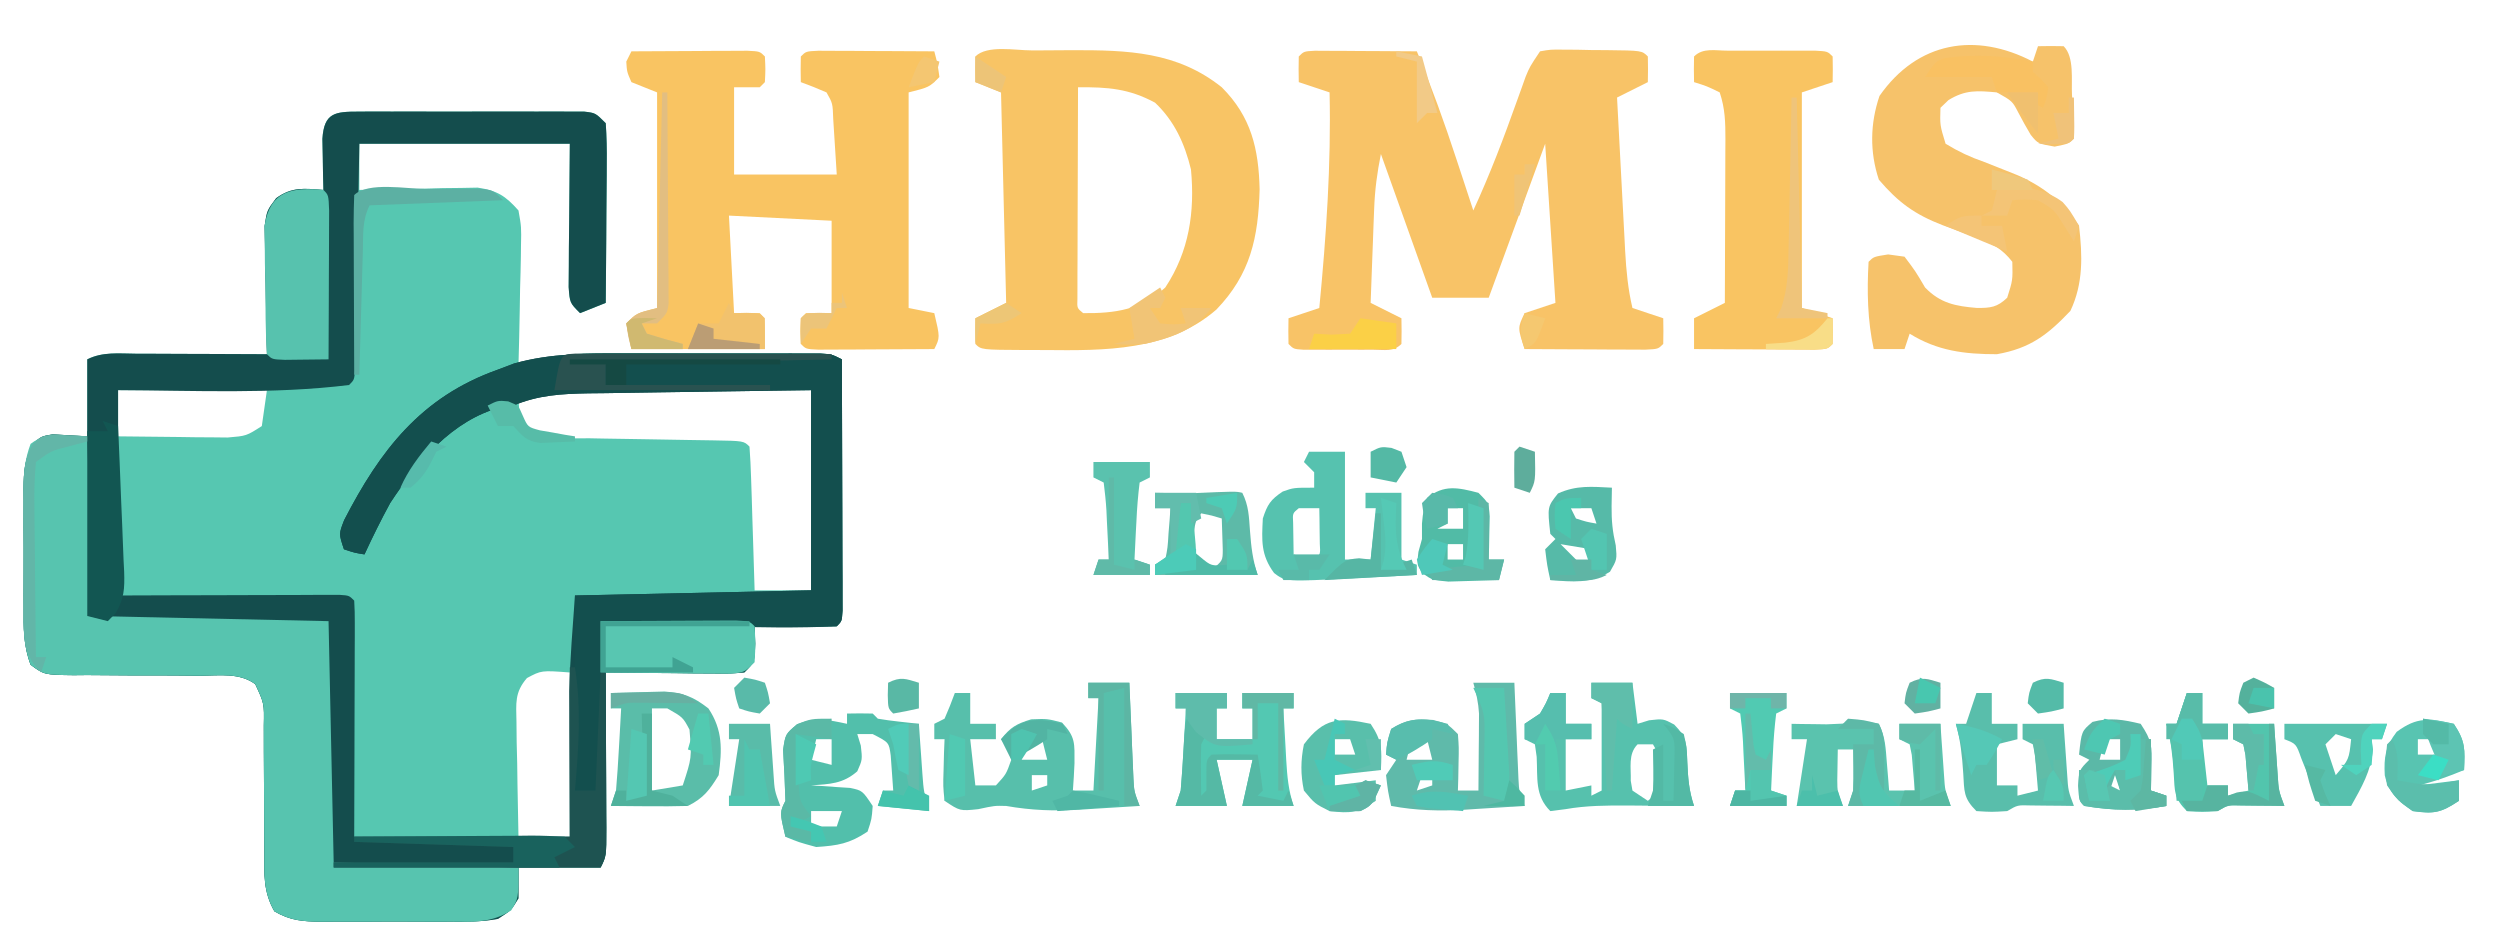<?xml version="1.0" encoding="UTF-8"?>
<svg version="1.1" xmlns="http://www.w3.org/2000/svg" width="487" height="182">
<path d="M0 0 C1.522 -0.009 1.522 -0.009 3.074 -0.019 C4.723 -0.013 4.723 -0.013 6.404 -0.007 C7.529 -0.009 8.653 -0.011 9.812 -0.013 C12.192 -0.014 14.573 -0.01 16.954 -0.002 C20.608 0.009 24.262 -0.002 27.916 -0.015 C30.225 -0.013 32.533 -0.011 34.842 -0.007 C35.941 -0.011 37.04 -0.015 38.172 -0.019 C39.186 -0.013 40.201 -0.006 41.246 0 C42.589 0.002 42.589 0.002 43.96 0.005 C46.123 0.259 46.123 0.259 48.123 2.259 C48.298 4.912 48.355 7.459 48.318 10.11 C48.316 10.884 48.313 11.658 48.31 12.456 C48.299 14.932 48.273 17.408 48.248 19.884 C48.238 21.561 48.229 23.238 48.221 24.915 C48.199 29.03 48.164 33.144 48.123 37.259 C46.473 37.919 44.823 38.579 43.123 39.259 C41.123 37.259 41.123 37.259 40.896 34.186 C40.906 32.898 40.917 31.61 40.928 30.282 C40.933 29.028 40.938 27.775 40.943 26.483 C40.961 24.883 40.979 23.282 40.998 21.634 C41.039 16.56 41.081 11.486 41.123 6.259 C27.593 6.259 14.063 6.259 0.123 6.259 C0.123 9.229 0.123 12.199 0.123 15.259 C0.884 15.238 1.646 15.217 2.43 15.195 C5.89 15.112 9.35 15.06 12.811 15.009 C14.009 14.975 15.207 14.942 16.441 14.907 C18.177 14.888 18.177 14.888 19.947 14.868 C21.01 14.847 22.073 14.826 23.169 14.805 C26.98 15.39 28.562 16.381 31.123 19.259 C31.691 22.467 31.691 22.467 31.611 26.212 C31.604 26.872 31.597 27.532 31.59 28.213 C31.562 30.312 31.499 32.41 31.436 34.509 C31.41 35.936 31.388 37.363 31.367 38.79 C31.312 42.28 31.226 45.769 31.123 49.259 C32.357 48.934 33.59 48.608 34.862 48.273 C40.687 46.985 46.363 46.989 52.307 47.028 C53.443 47.029 54.58 47.029 55.751 47.03 C58.137 47.033 60.523 47.041 62.909 47.053 C66.573 47.071 70.238 47.073 73.902 47.073 C76.225 47.078 78.547 47.084 80.869 47.091 C81.968 47.092 83.067 47.093 84.199 47.094 C85.717 47.104 85.717 47.104 87.265 47.114 C88.158 47.117 89.05 47.121 89.969 47.125 C92.123 47.259 92.123 47.259 94.123 48.259 C94.148 55.504 94.166 62.749 94.178 69.993 C94.183 72.46 94.19 74.927 94.198 77.394 C94.211 80.931 94.216 84.468 94.221 88.005 C94.226 89.115 94.231 90.226 94.236 91.37 C94.236 92.391 94.236 93.412 94.237 94.464 C94.239 95.367 94.241 96.271 94.243 97.202 C94.123 99.259 94.123 99.259 93.123 100.259 C90.426 100.332 87.756 100.351 85.061 100.321 C84.302 100.317 83.543 100.312 82.762 100.308 C80.882 100.296 79.003 100.278 77.123 100.259 C77.164 101.373 77.206 102.486 77.248 103.634 C77.123 107.259 77.123 107.259 75.123 109.259 C72.417 109.486 72.417 109.486 69.021 109.454 C67.81 109.448 66.598 109.441 65.35 109.435 C64.079 109.418 62.808 109.401 61.498 109.384 C60.219 109.375 58.941 109.366 57.623 109.356 C54.456 109.333 51.29 109.3 48.123 109.259 C48.128 110.339 48.134 111.419 48.139 112.532 C48.157 116.531 48.168 120.53 48.178 124.53 C48.183 126.262 48.19 127.995 48.198 129.727 C48.211 132.214 48.216 134.701 48.221 137.188 C48.226 137.966 48.231 138.743 48.236 139.543 C48.237 145.031 48.237 145.031 47.123 147.259 C41.843 147.259 36.563 147.259 31.123 147.259 C31.123 149.239 31.123 151.219 31.123 153.259 C29.699 155.601 29.699 155.601 27.123 157.259 C24.047 157.838 21.027 157.819 17.904 157.79 C17.009 157.794 16.115 157.798 15.193 157.802 C13.303 157.804 11.413 157.797 9.524 157.78 C6.633 157.759 3.744 157.78 0.854 157.806 C-0.984 157.803 -2.821 157.798 -4.658 157.79 C-5.954 157.802 -5.954 157.802 -7.275 157.815 C-10.904 157.758 -13.243 157.625 -16.422 155.79 C-18.609 151.986 -18.423 148.541 -18.381 144.224 C-18.39 143.349 -18.4 142.473 -18.409 141.572 C-18.438 138.78 -18.441 135.989 -18.439 133.196 C-18.443 130.401 -18.453 127.606 -18.48 124.81 C-18.497 123.072 -18.5 121.333 -18.487 119.595 C-18.4 115.303 -18.4 115.303 -20.152 111.535 C-23.234 109.255 -27.122 109.861 -30.814 109.888 C-32.614 109.87 -34.413 109.853 -36.213 109.835 C-39.05 109.825 -41.888 109.821 -44.726 109.823 C-47.464 109.819 -50.201 109.792 -52.939 109.763 C-54.215 109.775 -54.215 109.775 -55.515 109.787 C-61.257 109.715 -61.257 109.715 -63.911 107.762 C-65.324 104.101 -65.305 100.564 -65.275 96.696 C-65.28 95.454 -65.28 95.454 -65.284 94.186 C-65.286 92.438 -65.281 90.69 -65.268 88.941 C-65.252 86.268 -65.268 83.596 -65.287 80.923 C-65.285 79.222 -65.281 77.522 -65.275 75.821 C-65.281 75.023 -65.288 74.225 -65.294 73.403 C-65.252 70.089 -65.109 67.68 -63.493 64.748 C-61.877 63.259 -61.877 63.259 -59.615 62.868 C-57.369 62.998 -55.123 63.129 -52.877 63.259 C-52.877 58.309 -52.877 53.359 -52.877 48.259 C-49.865 46.753 -46.764 47.137 -43.463 47.161 C-42.733 47.163 -42.004 47.164 -41.252 47.165 C-38.919 47.171 -36.585 47.184 -34.252 47.196 C-32.671 47.201 -31.09 47.206 -29.51 47.21 C-25.632 47.221 -21.755 47.238 -17.877 47.259 C-17.898 46.432 -17.919 45.604 -17.94 44.752 C-18.024 41.004 -18.076 37.257 -18.127 33.509 C-18.177 31.556 -18.177 31.556 -18.229 29.563 C-18.241 28.313 -18.254 27.063 -18.268 25.774 C-18.289 24.622 -18.309 23.47 -18.331 22.283 C-17.877 19.259 -17.877 19.259 -16.087 16.867 C-12.994 14.616 -10.601 14.972 -6.877 15.259 C-6.9 14.344 -6.923 13.428 -6.947 12.485 C-6.965 11.297 -6.983 10.108 -7.002 8.884 C-7.025 7.7 -7.048 6.517 -7.072 5.298 C-6.742 0.163 -4.572 0.008 0 0 Z M-46.877 54.259 C-46.877 57.229 -46.877 60.199 -46.877 63.259 C-42.96 63.317 -39.044 63.352 -35.127 63.384 C-34.016 63.401 -32.905 63.417 -31.76 63.435 C-30.69 63.441 -29.62 63.447 -28.518 63.454 C-27.533 63.465 -26.549 63.475 -25.534 63.486 C-21.881 63.182 -21.881 63.182 -18.877 61.259 C-18.547 58.949 -18.217 56.639 -17.877 54.259 C-27.447 54.259 -37.017 54.259 -46.877 54.259 Z M31.123 56.259 C31.311 58.704 31.311 58.704 32.123 61.259 C35.855 64.112 40.532 63.592 45.01 63.638 C46.296 63.663 46.296 63.663 47.609 63.689 C50.343 63.742 53.076 63.783 55.811 63.821 C58.555 63.865 61.3 63.912 64.045 63.964 C65.752 63.996 67.459 64.023 69.166 64.044 C75.011 64.147 75.011 64.147 76.123 65.259 C76.281 67.33 76.374 69.406 76.439 71.481 C76.481 72.742 76.523 74.002 76.566 75.3 C76.606 76.64 76.646 77.981 76.686 79.321 C76.729 80.666 76.772 82.01 76.816 83.354 C76.923 86.656 77.025 89.957 77.123 93.259 C80.753 93.259 84.383 93.259 88.123 93.259 C88.123 80.389 88.123 67.519 88.123 54.259 C80.809 54.213 73.495 54.173 66.181 54.149 C63.693 54.139 61.205 54.125 58.717 54.108 C55.14 54.084 51.563 54.072 47.986 54.063 C46.319 54.048 46.319 54.048 44.618 54.032 C43.057 54.032 43.057 54.032 41.464 54.032 C40.551 54.027 39.639 54.023 38.698 54.018 C35.862 54.283 33.705 55.084 31.123 56.259 Z M32.772 110.344 C30.35 113.156 30.668 115.229 30.732 118.896 C30.745 120.194 30.758 121.493 30.771 122.831 C30.805 124.203 30.839 125.575 30.873 126.946 C30.893 128.33 30.911 129.713 30.928 131.097 C30.975 134.485 31.041 137.871 31.123 141.259 C34.423 141.259 37.723 141.259 41.123 141.259 C41.123 130.699 41.123 120.139 41.123 109.259 C35.599 108.84 35.599 108.84 32.772 110.344 Z " fill="#56C7B1" transform="translate(69.877,21.741)"/>
<path d="M0 0 C1.522 -0.009 1.522 -0.009 3.074 -0.019 C4.723 -0.013 4.723 -0.013 6.404 -0.007 C7.529 -0.009 8.653 -0.011 9.812 -0.013 C12.192 -0.014 14.573 -0.01 16.954 -0.002 C20.608 0.009 24.262 -0.002 27.916 -0.015 C30.225 -0.013 32.533 -0.011 34.842 -0.007 C35.941 -0.011 37.04 -0.015 38.172 -0.019 C39.186 -0.013 40.201 -0.006 41.246 0 C42.589 0.002 42.589 0.002 43.96 0.005 C46.123 0.259 46.123 0.259 48.123 2.259 C48.298 4.912 48.355 7.459 48.318 10.11 C48.316 10.884 48.313 11.658 48.31 12.456 C48.299 14.932 48.273 17.408 48.248 19.884 C48.238 21.561 48.229 23.238 48.221 24.915 C48.199 29.03 48.164 33.144 48.123 37.259 C46.473 37.919 44.823 38.579 43.123 39.259 C41.123 37.259 41.123 37.259 40.896 34.186 C40.906 32.898 40.917 31.61 40.928 30.282 C40.933 29.028 40.938 27.775 40.943 26.483 C40.961 24.883 40.979 23.282 40.998 21.634 C41.039 16.56 41.081 11.486 41.123 6.259 C27.593 6.259 14.063 6.259 0.123 6.259 C0.062 9.568 0.002 12.877 -0.061 16.286 C-0.122 19.477 -0.186 22.667 -0.249 25.857 C-0.293 28.081 -0.334 30.306 -0.374 32.53 C-0.432 35.72 -0.496 38.909 -0.561 42.099 C-0.577 43.1 -0.594 44.101 -0.611 45.132 C-0.631 46.053 -0.651 46.974 -0.672 47.923 C-0.687 48.738 -0.703 49.553 -0.719 50.392 C-0.877 52.259 -0.877 52.259 -1.877 53.259 C-16.717 55.08 -31.984 54.328 -46.877 54.259 C-46.877 67.459 -46.877 80.659 -46.877 94.259 C-43.64 94.247 -40.403 94.236 -37.068 94.224 C-33.948 94.216 -30.827 94.21 -27.706 94.204 C-25.53 94.199 -23.354 94.192 -21.178 94.183 C-18.058 94.171 -14.938 94.166 -11.818 94.161 C-10.35 94.153 -10.35 94.153 -8.851 94.145 C-7.5 94.145 -7.5 94.145 -6.121 94.145 C-5.324 94.143 -4.527 94.141 -3.706 94.139 C-1.877 94.259 -1.877 94.259 -0.877 95.259 C-0.784 96.702 -0.759 98.149 -0.763 99.595 C-0.764 100.976 -0.764 100.976 -0.764 102.386 C-0.769 103.387 -0.774 104.388 -0.779 105.419 C-0.781 106.439 -0.782 107.458 -0.784 108.509 C-0.789 111.78 -0.802 115.05 -0.814 118.321 C-0.819 120.533 -0.824 122.744 -0.828 124.956 C-0.838 130.39 -0.858 135.824 -0.877 141.259 C12.983 141.259 26.843 141.259 41.123 141.259 C41.084 131.029 41.084 131.029 41.033 120.799 C41.03 119.494 41.028 118.189 41.025 116.845 C41.02 115.536 41.015 114.226 41.01 112.877 C41.162 106.662 41.68 100.46 42.123 94.259 C64.893 93.764 64.893 93.764 88.123 93.259 C88.123 80.389 88.123 67.519 88.123 54.259 C80.827 54.356 73.532 54.459 66.236 54.576 C63.755 54.614 61.274 54.649 58.792 54.681 C55.223 54.726 51.653 54.784 48.084 54.845 C46.978 54.856 45.871 54.868 44.731 54.88 C39.464 54.98 35.059 55.216 30.123 57.259 C28.947 57.413 28.947 57.413 27.748 57.571 C18.178 60.078 11.351 68.308 6.123 76.259 C4.336 79.539 2.693 82.87 1.123 86.259 C-0.814 85.946 -0.814 85.946 -2.877 85.259 C-3.877 82.259 -3.877 82.259 -2.838 79.587 C4.151 66.022 12.128 55.562 27.123 50.259 C28.67 49.671 28.67 49.671 30.248 49.071 C37.489 47.025 44.638 47.112 52.111 47.126 C53.251 47.125 54.39 47.124 55.564 47.123 C57.962 47.122 60.36 47.124 62.758 47.128 C66.44 47.134 70.122 47.128 73.805 47.122 C76.136 47.123 78.467 47.124 80.799 47.126 C82.457 47.123 82.457 47.123 84.148 47.12 C85.675 47.125 85.675 47.125 87.234 47.129 C88.132 47.13 89.03 47.131 89.956 47.132 C92.123 47.259 92.123 47.259 94.123 48.259 C94.148 55.504 94.166 62.749 94.178 69.993 C94.183 72.46 94.19 74.927 94.198 77.394 C94.211 80.931 94.216 84.468 94.221 88.005 C94.226 89.115 94.231 90.226 94.236 91.37 C94.236 92.391 94.236 93.412 94.237 94.464 C94.239 95.367 94.241 96.271 94.243 97.202 C94.123 99.259 94.123 99.259 93.123 100.259 C90.426 100.332 87.756 100.351 85.061 100.321 C84.302 100.317 83.543 100.312 82.762 100.308 C80.882 100.296 79.003 100.278 77.123 100.259 C77.164 101.373 77.206 102.486 77.248 103.634 C77.123 107.259 77.123 107.259 75.123 109.259 C72.417 109.486 72.417 109.486 69.021 109.454 C67.81 109.448 66.598 109.441 65.35 109.435 C64.079 109.418 62.808 109.401 61.498 109.384 C60.219 109.375 58.941 109.366 57.623 109.356 C54.456 109.333 51.29 109.3 48.123 109.259 C48.128 110.339 48.134 111.419 48.139 112.532 C48.157 116.531 48.168 120.53 48.178 124.53 C48.183 126.262 48.19 127.995 48.198 129.727 C48.211 132.214 48.216 134.701 48.221 137.188 C48.226 137.966 48.231 138.743 48.236 139.543 C48.237 145.031 48.237 145.031 47.123 147.259 C41.843 147.259 36.563 147.259 31.123 147.259 C31.123 149.239 31.123 151.219 31.123 153.259 C29.699 155.601 29.699 155.601 27.123 157.259 C24.047 157.838 21.027 157.819 17.904 157.79 C17.009 157.794 16.115 157.798 15.193 157.802 C13.303 157.804 11.413 157.797 9.524 157.78 C6.633 157.759 3.744 157.78 0.854 157.806 C-0.984 157.803 -2.821 157.798 -4.658 157.79 C-5.954 157.802 -5.954 157.802 -7.275 157.815 C-10.904 157.758 -13.243 157.625 -16.422 155.79 C-18.609 151.986 -18.423 148.541 -18.381 144.224 C-18.39 143.349 -18.4 142.473 -18.409 141.572 C-18.438 138.78 -18.441 135.989 -18.439 133.196 C-18.443 130.401 -18.453 127.606 -18.48 124.81 C-18.497 123.072 -18.5 121.333 -18.487 119.595 C-18.4 115.303 -18.4 115.303 -20.152 111.535 C-23.234 109.255 -27.122 109.861 -30.814 109.888 C-32.614 109.87 -34.413 109.853 -36.213 109.835 C-39.05 109.825 -41.888 109.821 -44.726 109.823 C-47.464 109.819 -50.201 109.792 -52.939 109.763 C-54.215 109.775 -54.215 109.775 -55.515 109.787 C-61.257 109.715 -61.257 109.715 -63.911 107.762 C-65.324 104.101 -65.305 100.564 -65.275 96.696 C-65.28 95.454 -65.28 95.454 -65.284 94.186 C-65.286 92.438 -65.281 90.69 -65.268 88.941 C-65.252 86.268 -65.268 83.596 -65.287 80.923 C-65.285 79.222 -65.281 77.522 -65.275 75.821 C-65.281 75.023 -65.288 74.225 -65.294 73.403 C-65.252 70.089 -65.109 67.68 -63.493 64.748 C-61.877 63.259 -61.877 63.259 -59.615 62.868 C-57.369 62.998 -55.123 63.129 -52.877 63.259 C-52.877 58.309 -52.877 53.359 -52.877 48.259 C-49.865 46.753 -46.764 47.137 -43.463 47.161 C-42.733 47.163 -42.004 47.164 -41.252 47.165 C-38.919 47.171 -36.585 47.184 -34.252 47.196 C-32.671 47.201 -31.09 47.206 -29.51 47.21 C-25.632 47.221 -21.755 47.238 -17.877 47.259 C-17.898 46.432 -17.919 45.604 -17.94 44.752 C-18.024 41.004 -18.076 37.257 -18.127 33.509 C-18.177 31.556 -18.177 31.556 -18.229 29.563 C-18.241 28.313 -18.254 27.063 -18.268 25.774 C-18.289 24.622 -18.309 23.47 -18.331 22.283 C-17.877 19.259 -17.877 19.259 -16.087 16.867 C-12.994 14.616 -10.601 14.972 -6.877 15.259 C-6.9 14.344 -6.923 13.428 -6.947 12.485 C-6.965 11.297 -6.983 10.108 -7.002 8.884 C-7.025 7.7 -7.048 6.517 -7.072 5.298 C-6.742 0.163 -4.572 0.008 0 0 Z " fill="#144D4D" transform="translate(69.877,21.741)"/>
<path d="M0 0 C0.916 0.005 1.833 0.01 2.777 0.016 C3.766 0.019 4.756 0.022 5.775 0.026 C6.816 0.034 7.857 0.042 8.929 0.051 C10.497 0.058 10.497 0.058 12.095 0.065 C14.686 0.077 17.276 0.093 19.867 0.114 C22.744 7.068 25.276 14.086 27.617 21.239 C27.933 22.195 28.249 23.151 28.574 24.137 C29.341 26.462 30.105 28.787 30.867 31.114 C34.102 24.097 36.809 16.967 39.398 9.692 C39.69 8.885 39.981 8.078 40.281 7.246 C40.538 6.523 40.796 5.8 41.061 5.055 C41.867 3.114 41.867 3.114 43.867 0.114 C45.914 -0.243 45.914 -0.243 48.402 -0.215 C49.739 -0.207 49.739 -0.207 51.103 -0.199 C52.036 -0.178 52.969 -0.158 53.929 -0.136 C55.334 -0.129 55.334 -0.129 56.767 -0.121 C63.713 -0.04 63.713 -0.04 64.867 1.114 C64.908 2.78 64.91 4.447 64.867 6.114 C62.887 7.104 60.907 8.094 58.867 9.114 C59.129 14.149 59.395 19.185 59.667 24.22 C59.758 25.932 59.848 27.643 59.937 29.355 C60.065 31.821 60.198 34.285 60.332 36.75 C60.37 37.512 60.409 38.274 60.449 39.058 C60.658 42.826 60.999 46.437 61.867 50.114 C63.847 50.774 65.827 51.434 67.867 52.114 C67.91 53.78 67.908 55.447 67.867 57.114 C66.867 58.114 66.867 58.114 64.367 58.227 C63.283 58.222 62.199 58.217 61.082 58.211 C59.327 58.206 59.327 58.206 57.537 58.201 C56.305 58.193 55.073 58.185 53.804 58.176 C51.951 58.169 51.951 58.169 50.06 58.162 C46.996 58.151 43.931 58.134 40.867 58.114 C39.485 53.969 39.485 53.969 40.867 51.114 C42.847 50.454 44.827 49.794 46.867 49.114 C45.877 33.769 45.877 33.769 44.867 18.114 C39.422 32.964 39.422 32.964 33.867 48.114 C30.237 48.114 26.607 48.114 22.867 48.114 C19.567 38.874 16.267 29.634 12.867 20.114 C12.112 23.887 11.693 27.059 11.551 30.852 C11.509 31.919 11.467 32.985 11.424 34.084 C11.384 35.187 11.345 36.29 11.304 37.426 C11.261 38.548 11.218 39.67 11.174 40.826 C11.068 43.589 10.966 46.351 10.867 49.114 C12.847 50.104 14.827 51.094 16.867 52.114 C16.91 53.78 16.908 55.447 16.867 57.114 C15.278 58.703 13.628 58.243 11.429 58.246 C10.088 58.248 10.088 58.248 8.719 58.25 C7.777 58.246 6.836 58.243 5.867 58.239 C4.455 58.244 4.455 58.244 3.015 58.25 C2.121 58.249 1.226 58.248 0.304 58.246 C-0.522 58.245 -1.348 58.244 -2.199 58.243 C-4.133 58.114 -4.133 58.114 -5.133 57.114 C-5.174 55.447 -5.176 53.78 -5.133 52.114 C-3.153 51.454 -1.173 50.794 0.867 50.114 C2.211 36.078 3.187 22.216 2.867 8.114 C0.887 7.454 -1.093 6.794 -3.133 6.114 C-3.176 4.447 -3.174 2.78 -3.133 1.114 C-2.133 0.114 -2.133 0.114 0 0 Z " fill="#F8C367" transform="translate(256.133,9.886)"/>
<path d="M0 0 C4.146 -0.029 8.292 -0.047 12.438 -0.062 C14.214 -0.075 14.214 -0.075 16.025 -0.088 C17.15 -0.091 18.275 -0.094 19.434 -0.098 C20.476 -0.103 21.518 -0.108 22.592 -0.114 C25 0 25 0 26 1 C26.125 3.5 26.125 3.5 26 6 C25.67 6.33 25.34 6.66 25 7 C23.35 7 21.7 7 20 7 C20 12.61 20 18.22 20 24 C26.6 24 33.2 24 40 24 C39.856 21.731 39.711 19.462 39.562 17.125 C39.481 15.849 39.4 14.573 39.316 13.258 C39.208 10.117 39.208 10.117 38 8 C36.356 7.278 34.689 6.606 33 6 C32.957 4.334 32.959 2.666 33 1 C34 0 34 0 36.408 -0.114 C37.972 -0.106 37.972 -0.106 39.566 -0.098 C40.691 -0.094 41.816 -0.091 42.975 -0.088 C44.159 -0.08 45.343 -0.071 46.562 -0.062 C47.75 -0.058 48.938 -0.053 50.162 -0.049 C53.108 -0.037 56.054 -0.021 59 0 C59.625 2.375 59.625 2.375 60 5 C58 7 58 7 54 8 C54 21.86 54 35.72 54 50 C55.65 50.33 57.3 50.66 59 51 C60.125 55.75 60.125 55.75 59 58 C54.854 58.029 50.708 58.047 46.562 58.062 C45.378 58.071 44.194 58.079 42.975 58.088 C41.85 58.091 40.725 58.094 39.566 58.098 C38.003 58.106 38.003 58.106 36.408 58.114 C34 58 34 58 33 57 C32.875 54.5 32.875 54.5 33 52 C33.33 51.67 33.66 51.34 34 51 C35.65 51 37.3 51 39 51 C39 45.06 39 39.12 39 33 C32.4 32.67 25.8 32.34 19 32 C19.33 38.27 19.66 44.54 20 51 C21.65 51 23.3 51 25 51 C26 52 26 52 26 58 C17.42 58 8.84 58 0 58 C-0.33 56.35 -0.66 54.7 -1 53 C1 51 1 51 5 50 C5 36.14 5 22.28 5 8 C2.525 7.01 2.525 7.01 0 6 C-0.875 4 -0.875 4 -1 2 C-0.67 1.34 -0.34 0.68 0 0 Z " fill="#F9C462" transform="translate(123,10)"/>
<path d="M0 0 C0.33 11.55 0.66 23.1 1 35 C16.18 35.33 31.36 35.66 47 36 C47.33 51.51 47.66 67.02 48 83 C59.88 83.33 71.76 83.66 84 84 C84 90 84 90 82.576 92.342 C78.729 94.818 75.268 94.573 70.781 94.531 C69.886 94.535 68.991 94.539 68.069 94.543 C66.18 94.546 64.29 94.538 62.401 94.521 C59.51 94.5 56.621 94.521 53.73 94.547 C51.893 94.544 50.056 94.539 48.219 94.531 C47.355 94.539 46.491 94.547 45.602 94.556 C41.973 94.499 39.634 94.366 36.455 92.531 C34.268 88.727 34.454 85.282 34.496 80.965 C34.487 80.09 34.477 79.215 34.468 78.313 C34.439 75.521 34.436 72.73 34.438 69.938 C34.434 67.142 34.424 64.347 34.397 61.551 C34.38 59.813 34.377 58.074 34.39 56.336 C34.477 52.045 34.477 52.045 32.725 48.276 C29.643 45.996 25.755 46.602 22.062 46.629 C20.263 46.612 18.464 46.594 16.664 46.576 C13.826 46.566 10.989 46.563 8.151 46.564 C5.413 46.561 2.676 46.533 -0.062 46.504 C-1.338 46.516 -1.338 46.516 -2.638 46.529 C-8.38 46.456 -8.38 46.456 -11.034 44.504 C-12.447 40.842 -12.428 37.305 -12.398 33.438 C-12.403 32.195 -12.403 32.195 -12.407 30.927 C-12.409 29.179 -12.404 27.431 -12.391 25.683 C-12.375 23.009 -12.391 20.337 -12.41 17.664 C-12.408 15.964 -12.404 14.263 -12.398 12.562 C-12.405 11.764 -12.411 10.966 -12.417 10.144 C-12.378 7.04 -12.144 4.378 -11.038 1.465 C-9 0 -9 0 0 0 Z " fill="#57C4AF" transform="translate(17,85)"/>
<path d="M0 0 C0.994 0 0.994 0 2.008 0 C3.99 -0.002 5.971 -0.02 7.953 -0.039 C18.77 -0.056 28.368 0.222 37.092 7.186 C42.839 12.933 44.279 19.19 44.467 27.061 C44.216 36.463 42.693 43.591 36.037 50.498 C26.68 58.615 14.289 58.498 2.529 58.373 C1.343 58.372 0.156 58.372 -1.066 58.371 C-9.768 58.326 -9.768 58.326 -10.908 57.186 C-10.949 55.519 -10.951 53.852 -10.908 52.186 C-8.928 51.196 -6.948 50.206 -4.908 49.186 C-5.238 35.656 -5.568 22.126 -5.908 8.186 C-8.383 7.196 -8.383 7.196 -10.908 6.186 C-10.951 4.519 -10.949 2.852 -10.908 1.186 C-8.617 -1.106 -3.047 0.014 0 0 Z M9.092 7.186 C9.067 13.291 9.049 19.397 9.037 25.502 C9.032 27.581 9.025 29.66 9.016 31.739 C9.004 34.72 8.999 37.701 8.994 40.682 C8.989 41.617 8.984 42.552 8.979 43.516 C8.978 44.377 8.978 45.238 8.978 46.125 C8.976 46.886 8.974 47.648 8.972 48.433 C8.901 50.214 8.901 50.214 10.092 51.186 C16.315 51.244 21.403 50.539 26.092 46.186 C30.733 39.186 31.877 31.455 31.092 23.186 C29.867 18.161 27.885 13.774 24.092 10.186 C19.024 7.442 14.834 7.134 9.092 7.186 Z " fill="#F8C465" transform="translate(200.908,9.814)"/>
<path d="M0 0 C0.33 -0.99 0.66 -1.98 1 -3 C2.666 -3.043 4.334 -3.041 6 -3 C8.121 -0.879 7.464 3.561 7.625 6.5 C7.677 7.298 7.728 8.096 7.781 8.918 C7.898 10.943 7.954 12.972 8 15 C7 16 7 16 4.25 16.562 C1 16 1 16 -0.402 14.285 C-1.249 12.861 -2.058 11.414 -2.824 9.945 C-3.996 7.696 -3.996 7.696 -7 6 C-10.815 5.653 -13.133 5.466 -16.438 7.5 C-16.953 7.995 -17.469 8.49 -18 9 C-18.105 12.39 -18.105 12.39 -17 16 C-14.359 17.596 -12.293 18.568 -9.438 19.562 C-7.972 20.134 -6.51 20.713 -5.051 21.301 C-4.349 21.583 -3.647 21.864 -2.924 22.155 C2.114 24.368 5.971 27.456 9 32 C9.669 37.827 9.845 43.217 7.312 48.562 C2.877 53.238 -0.532 55.852 -7 57 C-13.315 57 -18.601 56.356 -24 53 C-24.33 53.99 -24.66 54.98 -25 56 C-26.98 56 -28.96 56 -31 56 C-32.213 50.39 -32.331 44.717 -32 39 C-31 38 -31 38 -28.188 37.562 C-27.136 37.707 -26.084 37.851 -25 38 C-22.875 40.812 -22.875 40.812 -21 44 C-18.02 47.087 -15.05 47.641 -10.902 47.988 C-8.25 48.005 -6.946 47.868 -5 46 C-3.917 42.583 -3.917 42.583 -4 39 C-5.931 36.511 -7.877 35.45 -10.801 34.387 C-11.896 33.968 -11.896 33.968 -13.014 33.541 C-14.532 32.977 -16.053 32.42 -17.576 31.869 C-22.982 29.786 -26.227 27.429 -30 23 C-31.8 17.601 -31.701 12.064 -29.875 6.688 C-22.455 -3.947 -11.11 -5.796 0 0 Z " fill="#F6C26A" transform="translate(396,12)"/>
<path d="M0 0 C1.14 -0.001 2.279 -0.002 3.453 -0.003 C5.851 -0.004 8.249 -0.002 10.647 0.002 C14.329 0.008 18.011 0.002 21.693 -0.004 C24.025 -0.003 26.356 -0.002 28.688 0 C30.345 -0.003 30.345 -0.003 32.036 -0.006 C33.055 -0.003 34.073 0 35.122 0.003 C36.021 0.004 36.919 0.005 37.844 0.006 C40.012 0.133 40.012 0.133 42.012 1.133 C42.037 8.378 42.055 15.623 42.067 22.867 C42.072 25.334 42.079 27.801 42.087 30.268 C42.099 33.805 42.105 37.342 42.109 40.879 C42.115 41.989 42.12 43.1 42.125 44.244 C42.125 45.265 42.125 46.286 42.125 47.338 C42.127 48.241 42.13 49.145 42.132 50.076 C42.012 52.133 42.012 52.133 41.012 53.133 C25.746 53.858 10.253 52.7 -4.988 52.133 C-4.988 64.013 -4.988 75.893 -4.988 88.133 C-5.318 87.143 -5.648 86.153 -5.988 85.133 C-7.308 85.133 -8.628 85.133 -9.988 85.133 C-9.988 72.593 -9.988 60.053 -9.988 47.133 C12.782 46.638 12.782 46.638 36.012 46.133 C36.012 33.263 36.012 20.393 36.012 7.133 C28.716 7.23 21.42 7.333 14.125 7.45 C11.643 7.488 9.162 7.523 6.681 7.555 C3.111 7.6 -0.458 7.658 -4.027 7.719 C-5.134 7.73 -6.24 7.742 -7.38 7.754 C-12.647 7.854 -17.052 8.09 -21.988 10.133 C-22.772 10.236 -23.556 10.339 -24.363 10.445 C-33.933 12.952 -40.76 21.182 -45.988 29.133 C-47.776 32.413 -49.419 35.744 -50.988 39.133 C-52.926 38.82 -52.926 38.82 -54.988 38.133 C-55.988 35.133 -55.988 35.133 -54.949 32.461 C-47.96 18.896 -39.984 8.436 -24.988 3.133 C-23.441 2.545 -23.441 2.545 -21.863 1.945 C-14.622 -0.101 -7.473 -0.014 0 0 Z " fill="#134F4E" transform="translate(121.988,68.867)"/>
<path d="M0 0 C1.12 -0.001 2.24 -0.003 3.395 -0.004 C4.574 -0 5.754 0.004 6.969 0.008 C8.738 0.002 8.738 0.002 10.543 -0.004 C12.223 -0.002 12.223 -0.002 13.938 0 C14.973 0.001 16.009 0.002 17.076 0.003 C19.469 0.133 19.469 0.133 20.469 1.133 C20.509 2.799 20.511 4.467 20.469 6.133 C18.489 6.793 16.509 7.453 14.469 8.133 C14.469 21.993 14.469 35.853 14.469 50.133 C16.449 50.793 18.429 51.453 20.469 52.133 C20.511 53.799 20.509 55.467 20.469 57.133 C19.469 58.133 19.469 58.133 16.969 58.246 C15.884 58.241 14.8 58.236 13.684 58.23 C11.929 58.226 11.929 58.226 10.139 58.221 C8.291 58.208 8.291 58.208 6.406 58.195 C4.553 58.189 4.553 58.189 2.662 58.182 C-0.402 58.17 -3.467 58.153 -6.531 58.133 C-6.531 56.153 -6.531 54.173 -6.531 52.133 C-4.551 51.143 -2.571 50.153 -0.531 49.133 C-0.507 43.776 -0.488 38.419 -0.476 33.062 C-0.471 31.24 -0.464 29.417 -0.456 27.594 C-0.444 24.976 -0.438 22.357 -0.434 19.738 C-0.428 18.923 -0.423 18.107 -0.418 17.266 C-0.418 13.963 -0.479 11.29 -1.531 8.133 C-4.036 6.914 -4.036 6.914 -6.531 6.133 C-6.574 4.467 -6.572 2.799 -6.531 1.133 C-4.786 -0.613 -2.37 0.003 0 0 Z " fill="#F9C462" transform="translate(336.531,9.867)"/>
<path d="M0 0 C2.64 0 5.28 0 8 0 C8.025 0.62 8.05 1.241 8.076 1.88 C8.192 4.691 8.315 7.502 8.438 10.312 C8.477 11.289 8.516 12.265 8.557 13.271 C8.599 14.209 8.64 15.147 8.684 16.113 C8.739 17.409 8.739 17.409 8.795 18.732 C8.927 21.165 8.927 21.165 10 24 C6.98 24.196 3.959 24.382 0.938 24.562 C0.09 24.619 -0.758 24.675 -1.631 24.732 C-6.613 25.021 -11.086 24.863 -16 24 C-18.254 23.94 -18.254 23.94 -21.438 24.625 C-25 25 -25 25 -28 23 C-28.293 20.18 -28.293 20.18 -28.188 16.875 C-28.16 15.779 -28.133 14.684 -28.105 13.555 C-28.071 12.712 -28.036 11.869 -28 11 C-28.66 11 -29.32 11 -30 11 C-30 10.01 -30 9.02 -30 8 C-29.34 7.67 -28.68 7.34 -28 7 C-27.278 5.356 -26.606 3.689 -26 2 C-25.01 2 -24.02 2 -23 2 C-23 3.98 -23 5.96 -23 8 C-21.35 8 -19.7 8 -18 8 C-18 8.99 -18 9.98 -18 11 C-19.65 11 -21.3 11 -23 11 C-22.67 13.97 -22.34 16.94 -22 20 C-20.68 20 -19.36 20 -18 20 C-15.993 17.821 -15.993 17.821 -15 15 C-15.691 12.697 -15.691 12.697 -17 11 C-15.177 8.67 -14.001 8 -11.125 7.125 C-8 7 -8 7 -5.125 7.75 C-2.433 10.6 -2.692 11.844 -2.688 15.688 C-2.768 17.46 -2.865 19.231 -3 21 C-1.68 21 -0.36 21 1 21 C1.33 15.06 1.66 9.12 2 3 C1.34 3 0.68 3 0 3 C0 2.01 0 1.02 0 0 Z M-12 11 C-12.33 12.32 -12.66 13.64 -13 15 C-11.35 15 -9.7 15 -8 15 C-8.33 13.68 -8.66 12.36 -9 11 C-9.99 11 -10.98 11 -12 11 Z M-11 18 C-11 18.99 -11 19.98 -11 21 C-10.01 20.67 -9.02 20.34 -8 20 C-8 19.34 -8 18.68 -8 18 C-8.99 18 -9.98 18 -11 18 Z " fill="#57BFAB" transform="translate(212,133)"/>
<path d="M0 0 C1.666 -0.043 3.334 -0.041 5 0 C5.33 0.33 5.66 0.66 6 1 C7.347 1.231 8.704 1.412 10.062 1.562 C11.362 1.707 12.661 1.851 14 2 C14.061 2.892 14.121 3.784 14.184 4.703 C14.309 6.459 14.309 6.459 14.438 8.25 C14.519 9.41 14.6 10.57 14.684 11.766 C14.936 15.158 14.936 15.158 16 19 C12.7 18.67 9.4 18.34 6 18 C6.33 17.01 6.66 16.02 7 15 C7.66 15 8.32 15 9 15 C8.913 13.541 8.805 12.082 8.688 10.625 C8.629 9.813 8.571 9.001 8.512 8.164 C8.17 5.621 8.17 5.621 5 4 C4.01 4 3.02 4 2 4 C2.34 5.114 2.34 5.114 2.688 6.25 C3 9 3 9 2 11.25 C-0.812 13.711 -3.35 13.725 -7 14 C-5.952 14.056 -5.952 14.056 -4.883 14.113 C-3.518 14.212 -3.518 14.212 -2.125 14.312 C-1.22 14.371 -0.315 14.429 0.617 14.488 C3 15 3 15 5 18 C4.812 20.562 4.812 20.562 4 23 C0.456 25.363 -1.772 25.713 -6 26 C-9.438 25.062 -9.438 25.062 -12 24 C-13.125 19.25 -13.125 19.25 -12 17 C-12.088 13.684 -12.261 10.378 -12.453 7.066 C-12 4 -12 4 -9.723 2.07 C-6.156 0.668 -3.693 1.203 0 2 C0 1.34 0 0.68 0 0 Z M-6 5 C-6.33 6.32 -6.66 7.64 -7 9 C-5.68 9.33 -4.36 9.66 -3 10 C-3 8.35 -3 6.7 -3 5 C-3.99 5 -4.98 5 -6 5 Z M-7 19 C-7 19.99 -7 20.98 -7 22 C-5.35 22 -3.7 22 -2 22 C-1.67 21.01 -1.34 20.02 -1 19 C-2.98 19 -4.96 19 -7 19 Z " fill="#52BFAB" transform="translate(165,139)"/>
<path d="M0 0 C2.64 0 5.28 0 8 0 C8.33 2.64 8.66 5.28 9 8 C10.114 7.66 10.114 7.66 11.25 7.312 C14 7 14 7 16.129 8.137 C18.595 10.592 18.554 12.068 18.688 15.5 C18.836 18.658 18.994 20.983 20 24 C19.401 23.995 18.801 23.99 18.183 23.984 C15.435 23.963 12.686 23.95 9.938 23.938 C8.995 23.929 8.052 23.921 7.08 23.912 C2.959 23.898 -0.993 23.913 -5.059 24.629 C-6.029 24.751 -7 24.874 -8 25 C-11.051 21.949 -10.439 18.604 -10.656 14.434 C-10.77 13.631 -10.883 12.827 -11 12 C-11.66 11.67 -12.32 11.34 -13 11 C-13 10.01 -13 9.02 -13 8 C-12.01 7.34 -11.02 6.68 -10 6 C-8.808 3.95 -8.808 3.95 -8 2 C-7.01 2 -6.02 2 -5 2 C-5 3.98 -5 5.96 -5 8 C-3.35 8 -1.7 8 0 8 C0 8.99 0 9.98 0 11 C-1.65 11 -3.3 11 -5 11 C-5 14.3 -5 17.6 -5 21 C-3.35 20.67 -1.7 20.34 0 20 C0 20.66 0 21.32 0 22 C0.66 21.67 1.32 21.34 2 21 C2 15.39 2 9.78 2 4 C1.34 3.67 0.68 3.34 0 3 C0 2.01 0 1.02 0 0 Z M9 12 C7.109 13.891 7.763 16.571 7.672 19.09 C7.78 19.72 7.888 20.351 8 21 C9.485 21.99 9.485 21.99 11 23 C13.388 21.058 13.388 21.058 13.188 17.5 C13.241 14.15 13.241 14.15 12 12 C11.01 12 10.02 12 9 12 Z " fill="#56C1AD" transform="translate(310,133)"/>
<path d="M0 0 C1 1 1 1 1.114 4.051 C1.113 5.4 1.108 6.749 1.098 8.098 C1.096 8.807 1.095 9.515 1.093 10.246 C1.088 12.518 1.075 14.79 1.062 17.062 C1.057 18.6 1.053 20.137 1.049 21.674 C1.038 25.449 1.021 29.225 1 33 C-0.812 33.027 -2.625 33.046 -4.438 33.062 C-5.447 33.074 -6.456 33.086 -7.496 33.098 C-10 33 -10 33 -11 32 C-11.311 27.403 -11.278 22.794 -11.312 18.188 C-11.342 16.89 -11.371 15.593 -11.4 14.256 C-11.409 13.01 -11.417 11.764 -11.426 10.48 C-11.44 9.335 -11.455 8.189 -11.47 7.009 C-10.407 0.201 -6.221 -0.587 0 0 Z " fill="#57C2AE" transform="translate(63,37)"/>
<path d="M0 0 C2.31 0 4.62 0 7 0 C7 6.93 7 13.86 7 21 C8.65 21 10.3 21 12 21 C12.33 17.7 12.66 14.4 13 11 C12.34 11 11.68 11 11 11 C11 10.01 11 9.02 11 8 C13.31 8 15.62 8 18 8 C18 12.29 18 16.58 18 21 C18.99 21.33 19.98 21.66 21 22 C21 22.66 21 23.32 21 24 C17.792 24.169 14.583 24.335 11.375 24.5 C10.471 24.548 9.568 24.595 8.637 24.645 C-4.578 25.32 -4.578 25.32 -6.812 23.625 C-9.398 20.086 -9.224 17.336 -9 13 C-8.119 10.284 -7.497 9.331 -5.125 7.75 C-3 7 -3 7 1 7 C1 6.01 1 5.02 1 4 C0.34 3.34 -0.32 2.68 -1 2 C-0.67 1.34 -0.34 0.68 0 0 Z M-2 11 C-3.206 11.983 -3.206 11.983 -3.098 13.848 C-3.086 14.579 -3.074 15.309 -3.062 16.062 C-3.042 17.362 -3.021 18.661 -3 20 C-1.054 20.591 -1.054 20.591 1 21 C2.233 19.992 2.233 19.992 2.098 17.934 C2.086 17.11 2.074 16.286 2.062 15.438 C2.053 14.611 2.044 13.785 2.035 12.934 C2.024 12.296 2.012 11.657 2 11 C0.68 11 -0.64 11 -2 11 Z " fill="#56C2AF" transform="translate(255,88)"/>
<path d="M0 0 C2.64 0 5.28 0 8 0 C8.025 0.62 8.05 1.241 8.076 1.88 C8.192 4.691 8.315 7.502 8.438 10.312 C8.477 11.289 8.516 12.265 8.557 13.271 C8.599 14.209 8.64 15.147 8.684 16.113 C8.72 16.977 8.757 17.841 8.795 18.732 C8.927 21.165 8.927 21.165 10 24 C6.98 24.196 3.959 24.382 0.938 24.562 C0.09 24.619 -0.758 24.675 -1.631 24.732 C-6.603 25.02 -11.098 24.898 -16 24 C-16.625 21.188 -16.625 21.188 -17 18 C-16.01 16.515 -16.01 16.515 -15 15 C-15.66 14.67 -16.32 14.34 -17 14 C-16.812 11.625 -16.812 11.625 -16 9 C-13.037 7.138 -11.304 6.976 -7.812 7.25 C-5 8 -5 8 -3 10 C-2.805 12.602 -2.805 12.602 -2.875 15.625 C-2.893 16.628 -2.911 17.631 -2.93 18.664 C-2.964 19.82 -2.964 19.82 -3 21 C-1.68 21 -0.36 21 1 21 C1.027 18.25 1.047 15.5 1.062 12.75 C1.071 11.973 1.079 11.195 1.088 10.395 C1.091 9.64 1.094 8.886 1.098 8.109 C1.103 7.418 1.108 6.727 1.114 6.015 C0.994 3.9 0.576 2.034 0 0 Z M-12 11 C-12.33 12.32 -12.66 13.64 -13 15 C-11.35 15 -9.7 15 -8 15 C-8.33 13.68 -8.66 12.36 -9 11 C-9.99 11 -10.98 11 -12 11 Z M-10 18 C-10.33 18.99 -10.66 19.98 -11 21 C-10.01 20.67 -9.02 20.34 -8 20 C-8 19.34 -8 18.68 -8 18 C-8.66 18 -9.32 18 -10 18 Z " fill="#5FBAAA" transform="translate(287,133)"/>
<path d="M0 0 C3.3 0 6.6 0 10 0 C10 0.99 10 1.98 10 3 C9.34 3 8.68 3 8 3 C8 4.98 8 6.96 8 9 C10.31 9 12.62 9 15 9 C15 7.02 15 5.04 15 3 C14.34 3 13.68 3 13 3 C13 2.01 13 1.02 13 0 C16.3 0 19.6 0 23 0 C23 0.99 23 1.98 23 3 C22.34 3 21.68 3 21 3 C21.141 5.605 21.287 8.209 21.438 10.812 C21.477 11.55 21.516 12.288 21.557 13.049 C21.744 16.231 21.987 18.962 23 22 C19.7 22 16.4 22 13 22 C13.66 19.03 14.32 16.06 15 13 C12.69 13 10.38 13 8 13 C8.66 15.97 9.32 18.94 10 22 C6.7 22 3.4 22 0 22 C0.495 20.515 0.495 20.515 1 19 C1.228 16.267 1.417 13.55 1.562 10.812 C1.606 10.063 1.649 9.313 1.693 8.541 C1.799 6.694 1.9 4.847 2 3 C1.34 3 0.68 3 0 3 C0 2.01 0 1.02 0 0 Z " fill="#53C8B2" transform="translate(229,135)"/>
<path d="M0 0 C1.284 2.569 1.33 4.766 1.562 7.625 C1.688 9.129 1.688 9.129 1.816 10.664 C1.877 11.435 1.938 12.206 2 13 C2.99 13 3.98 13 5 13 C5.66 13 6.32 13 7 13 C6.886 11.52 6.759 10.041 6.625 8.562 C6.555 7.739 6.486 6.915 6.414 6.066 C6.277 5.384 6.141 4.703 6 4 C5.34 3.67 4.68 3.34 4 3 C4 2.01 4 1.02 4 0 C6.64 0 9.28 0 12 0 C12.061 0.904 12.121 1.807 12.184 2.738 C12.309 4.508 12.309 4.508 12.438 6.312 C12.519 7.484 12.6 8.656 12.684 9.863 C12.887 13.026 12.887 13.026 14 16 C7.4 16 0.8 16 -6 16 C-5.67 15.01 -5.34 14.02 -5 13 C-4.933 11.606 -4.915 10.208 -4.938 8.812 C-4.958 7.554 -4.979 6.296 -5 5 C-5.99 5 -6.98 5 -8 5 C-8.021 6.258 -8.041 7.516 -8.062 8.812 C-8.074 9.52 -8.086 10.228 -8.098 10.957 C-8.083 13.203 -8.083 13.203 -7 16 C-9.97 16 -12.94 16 -16 16 C-15.34 11.71 -14.68 7.42 -14 3 C-14.99 3 -15.98 3 -17 3 C-17 2.01 -17 1.02 -17 0 C-16.06 0.017 -16.06 0.017 -15.102 0.035 C-13.876 0.049 -13.876 0.049 -12.625 0.062 C-11.407 0.08 -11.407 0.08 -10.164 0.098 C-1.293 -0.303 -1.293 -0.303 0 0 Z " fill="#5AC3AE" transform="translate(366,141)"/>
<path d="M0 0 C4.112 -0.025 8.223 -0.043 12.335 -0.055 C13.735 -0.06 15.135 -0.067 16.534 -0.075 C18.542 -0.088 20.551 -0.093 22.559 -0.098 C24.373 -0.106 24.373 -0.106 26.224 -0.114 C29 0 29 0 30 1 C30.188 4.438 30.188 4.438 30 8 C28 10 28 10 25.203 10.227 C24.04 10.217 22.877 10.206 21.68 10.195 C19.794 10.186 19.794 10.186 17.871 10.176 C16.552 10.159 15.234 10.142 13.875 10.125 C12.535 10.115 11.195 10.106 9.855 10.098 C6.57 10.074 3.285 10.041 0 10 C0 6.7 0 3.4 0 0 Z " fill="#58C6B1" transform="translate(117,121)"/>
<path d="M0 0 C2.229 -0.081 4.458 -0.139 6.688 -0.188 C8.55 -0.24 8.55 -0.24 10.449 -0.293 C14.246 0.02 16.015 0.692 19 3 C21.824 7.236 21.667 11.025 21 16 C19.204 18.934 18.056 20.472 15 22 C12.448 22.072 9.925 22.093 7.375 22.062 C6.669 22.058 5.962 22.053 5.234 22.049 C3.49 22.037 1.745 22.019 0 22 C0.495 20.515 0.495 20.515 1 19 C1.228 16.267 1.417 13.55 1.562 10.812 C1.606 10.063 1.649 9.313 1.693 8.541 C1.799 6.694 1.9 4.847 2 3 C1.34 3 0.68 3 0 3 C0 2.01 0 1.02 0 0 Z M8 3 C8 8.28 8 13.56 8 19 C9.98 18.67 11.96 18.34 14 18 C15.766 12.608 15.766 12.608 15.312 7.125 C14.031 4.72 14.031 4.72 11 3 C10.01 3 9.02 3 8 3 Z " fill="#5ABDA9" transform="translate(119,135)"/>
<path d="M0 0 C0.33 0 0.66 0 1 0 C2.282 8.117 1.698 15.853 1 24 C2.32 24 3.64 24 5 24 C5.33 16.41 5.66 8.82 6 1 C6.33 1 6.66 1 7 1 C7.025 6.09 7.043 11.181 7.055 16.271 C7.06 18.003 7.067 19.736 7.075 21.468 C7.088 23.955 7.093 26.443 7.098 28.93 C7.103 29.707 7.108 30.484 7.113 31.285 C7.114 36.772 7.114 36.772 6 39 C-11.16 39 -28.32 39 -46 39 C-46 38.67 -46 38.34 -46 38 C-34.45 38 -22.9 38 -11 38 C-11 37.01 -11 36.02 -11 35 C-21.23 34.67 -31.46 34.34 -42 34 C-42 33.67 -42 33.34 -42 33 C-28.14 33 -14.28 33 0 33 C0 22.11 0 11.22 0 0 Z " fill="#1E5351" transform="translate(111,130)"/>
<path d="M0 0 C0.99 0 1.98 0 3 0 C3 1.98 3 3.96 3 6 C4.65 6 6.3 6 8 6 C8 6.99 8 7.98 8 9 C6.68 9.33 5.36 9.66 4 10 C4 12.64 4 15.28 4 18 C5.32 18 6.64 18 8 18 C8 18.66 8 19.32 8 20 C9.32 19.67 10.64 19.34 12 19 C11.886 17.52 11.759 16.041 11.625 14.562 C11.555 13.739 11.486 12.915 11.414 12.066 C11.209 11.044 11.209 11.044 11 10 C10.34 9.67 9.68 9.34 9 9 C9 8.01 9 7.02 9 6 C11.64 6 14.28 6 17 6 C17.061 6.904 17.121 7.807 17.184 8.738 C17.309 10.508 17.309 10.508 17.438 12.312 C17.519 13.484 17.6 14.656 17.684 15.863 C17.887 19.026 17.887 19.026 19 22 C18.229 21.988 17.458 21.977 16.664 21.965 C15.661 21.956 14.658 21.947 13.625 21.938 C12.128 21.92 12.128 21.92 10.602 21.902 C8.016 21.82 8.016 21.82 6 23 C3 23.188 3 23.188 0 23 C-2.557 20.443 -2.339 19.175 -2.562 15.625 C-2.783 12.291 -3.078 9.217 -4 6 C-3.34 6 -2.68 6 -2 6 C-1.34 4.02 -0.68 2.04 0 0 Z " fill="#59BEAB" transform="translate(385,135)"/>
<path d="M0 0 C0.99 0 1.98 0 3 0 C3 1.98 3 3.96 3 6 C4.65 6 6.3 6 8 6 C8 6.99 8 7.98 8 9 C6.35 9 4.7 9 3 9 C3.33 11.97 3.66 14.94 4 18 C5.32 18 6.64 18 8 18 C8 18.66 8 19.32 8 20 C9.32 19.67 10.64 19.34 12 19 C11.886 17.52 11.759 16.041 11.625 14.562 C11.555 13.739 11.486 12.915 11.414 12.066 C11.209 11.044 11.209 11.044 11 10 C10.34 9.67 9.68 9.34 9 9 C9 8.01 9 7.02 9 6 C11.64 6 14.28 6 17 6 C17.061 6.904 17.121 7.807 17.184 8.738 C17.309 10.508 17.309 10.508 17.438 12.312 C17.519 13.484 17.6 14.656 17.684 15.863 C17.887 19.026 17.887 19.026 19 22 C18.229 21.988 17.458 21.977 16.664 21.965 C15.661 21.956 14.658 21.947 13.625 21.938 C12.128 21.92 12.128 21.92 10.602 21.902 C8.016 21.82 8.016 21.82 6 23 C3 23.188 3 23.188 0 23 C-2.557 20.443 -2.339 19.175 -2.562 15.625 C-2.783 12.291 -3.078 9.217 -4 6 C-3.34 6 -2.68 6 -2 6 C-1.34 4.02 -0.68 2.04 0 0 Z " fill="#52C5AD" transform="translate(426,135)"/>
<path d="M0 0 C0.99 0.33 1.98 0.66 3 1 C3.217 5.768 3.414 10.537 3.592 15.307 C3.655 16.929 3.724 18.55 3.799 20.172 C3.906 22.505 3.992 24.838 4.074 27.172 C4.112 27.895 4.149 28.618 4.187 29.363 C4.285 32.641 4.213 34.647 2.495 37.489 C2.002 37.988 1.508 38.486 1 39 C-0.32 38.67 -1.64 38.34 -3 38 C-3 26.12 -3 14.24 -3 2 C-1.68 2 -0.36 2 1 2 C0.67 1.34 0.34 0.68 0 0 Z " fill="#125652" transform="translate(20,82)"/>
<path d="M0 0 C1.264 2.529 1.29 4.62 1.5 7.438 C1.733 10.563 2.005 13.014 3 16 C-3.6 16 -10.2 16 -17 16 C-17 15.34 -17 14.68 -17 14 C-16.34 13.67 -15.68 13.34 -15 13 C-14.532 10.644 -14.532 10.644 -14.375 7.938 C-14.3 7.018 -14.225 6.099 -14.148 5.152 C-14.099 4.442 -14.05 3.732 -14 3 C-14.99 3 -15.98 3 -17 3 C-17 2.01 -17 1.02 -17 0 C-16.06 0.017 -16.06 0.017 -15.102 0.035 C-13.876 0.049 -13.876 0.049 -12.625 0.062 C-11.407 0.08 -11.407 0.08 -10.164 0.098 C-1.293 -0.303 -1.293 -0.303 0 0 Z M-8 4 C-9.891 5.891 -9.237 8.571 -9.328 11.09 C-9.22 11.72 -9.112 12.351 -9 13 C-7.515 13.99 -7.515 13.99 -6 15 C-3.817 13.239 -3.817 13.239 -3.805 11.055 C-3.828 10.335 -3.851 9.616 -3.875 8.875 C-3.916 7.596 -3.958 6.317 -4 5 C-5.946 4.409 -5.946 4.409 -8 4 Z " fill="#5DBAA8" transform="translate(242,96)"/>
<path d="M0 0 C2.209 3.314 2.225 4.345 2.125 8.188 C2.107 9.089 2.089 9.99 2.07 10.918 C2.036 11.949 2.036 11.949 2 13 C2.99 13.33 3.98 13.66 5 14 C5 14.66 5 15.32 5 16 C-0.675 17.009 -5.299 16.95 -11 16 C-12 15 -12 15 -12.188 12.062 C-12 9 -12 9 -10 7 C-10.66 6.67 -11.32 6.34 -12 6 C-11.52 1.44 -11.52 1.44 -9.375 -0.375 C-5.969 -1.271 -3.397 -0.818 0 0 Z M-7 3 C-7.33 4.32 -7.66 5.64 -8 7 C-6.68 7 -5.36 7 -4 7 C-4 5.68 -4 4.36 -4 3 C-4.99 3 -5.98 3 -7 3 Z M-5 10 C-5.33 10.99 -5.66 11.98 -6 13 C-5.34 13 -4.68 13 -4 13 C-4.33 12.01 -4.66 11.02 -5 10 Z " fill="#5BB8A7" transform="translate(417,141)"/>
<path d="M0 0 C2 2 2 2 2.195 4.602 C2.172 5.599 2.149 6.597 2.125 7.625 C2.107 8.628 2.089 9.631 2.07 10.664 C2.036 11.82 2.036 11.82 2 13 C2.99 13 3.98 13 5 13 C4.67 14.32 4.34 15.64 4 17 C1.896 17.081 -0.208 17.139 -2.312 17.188 C-3.484 17.222 -4.656 17.257 -5.863 17.293 C-9 17 -9 17 -10.938 15.645 C-12 14 -12 14 -11.688 11.5 C-11.461 10.675 -11.234 9.85 -11 9 C-11 8.01 -11 7.02 -11 6 C-10.75 3.438 -10.75 3.438 -10 1 C-6.733 -1.662 -3.906 -1.019 0 0 Z M-6 3 C-6 3.99 -6 4.98 -6 6 C-6.99 6.495 -6.99 6.495 -8 7 C-6.35 7 -4.7 7 -3 7 C-3 5.68 -3 4.36 -3 3 C-3.99 3 -4.98 3 -6 3 Z M-6 10 C-6 10.99 -6 11.98 -6 13 C-5.01 13 -4.02 13 -3 13 C-3 12.01 -3 11.02 -3 10 C-3.99 10 -4.98 10 -6 10 Z " fill="#51BBA6" transform="translate(288,96)"/>
<path d="M0 0 C2.29 3.435 2.178 4.985 2 9 C-0.974 10.239 -3.853 11.301 -7 12 C-4.36 11.67 -1.72 11.34 1 11 C1 12.32 1 13.64 1 15 C-2.518 17.345 -3.858 17.58 -8 17 C-10.87 15.004 -12.652 13.528 -13.449 10.027 C-13.643 6.461 -13.309 4.402 -11.125 1.562 C-7.099 -1.398 -4.891 -1.048 0 0 Z M-7 3 C-7 3.99 -7 4.98 -7 6 C-5.68 6 -4.36 6 -3 6 C-3.33 5.01 -3.66 4.02 -4 3 C-4.99 3 -5.98 3 -7 3 Z " fill="#58C4B1" transform="translate(478,141)"/>
<path d="M0 0 C2.29 3.435 2.178 4.985 2 9 C-2.455 9.495 -2.455 9.495 -7 10 C-7 10.66 -7 11.32 -7 12 C-4.36 11.67 -1.72 11.34 1 11 C1 12.32 1 13.64 1 15 C-2.513 17.342 -3.865 17.496 -8 17 C-10.875 15.562 -10.875 15.562 -13 13 C-13.658 9.882 -13.637 7.121 -13 4 C-9.12 -1.173 -6.155 -1.319 0 0 Z M-7 3 C-7 3.99 -7 4.98 -7 6 C-5.68 6 -4.36 6 -3 6 C-3.33 5.01 -3.66 4.02 -4 3 C-4.99 3 -5.98 3 -7 3 Z " fill="#59BFAB" transform="translate(267,141)"/>
<path d="M0 0 C-0.021 1.196 -0.041 2.393 -0.062 3.625 C-0.087 6.413 0.114 8.492 0.75 11.25 C1 14 1 14 -0.375 16.375 C-4.187 18.735 -7.629 18.336 -12 18 C-12.625 15.125 -12.625 15.125 -13 12 C-12.34 11.34 -11.68 10.68 -11 10 C-11.33 9.67 -11.66 9.34 -12 9 C-12.574 3.718 -12.574 3.718 -10.5 1.125 C-6.877 -0.505 -3.955 -0.198 0 0 Z M-8 4 C-7.67 4.66 -7.34 5.32 -7 6 C-4.975 6.652 -4.975 6.652 -3 7 C-3.33 6.01 -3.66 5.02 -4 4 C-5.32 4 -6.64 4 -8 4 Z M-10 11 C-8.68 12.32 -7.36 13.64 -6 15 C-5.34 14.67 -4.68 14.34 -4 14 C-4 13.34 -4 12.68 -4 12 C-6.97 11.505 -6.97 11.505 -10 11 Z " fill="#56BAA8" transform="translate(314,95)"/>
<path d="M0 0 C6.6 0 13.2 0 20 0 C19.67 0.99 19.34 1.98 19 3 C18.34 3 17.68 3 17 3 C17.124 3.99 17.124 3.99 17.25 5 C16.899 9.212 15.03 12.347 13 16 C11.02 16 9.04 16 7 16 C6.662 15.145 6.325 14.291 5.977 13.41 C5.531 12.305 5.085 11.201 4.625 10.062 C4.184 8.96 3.743 7.858 3.289 6.723 C2.29 3.888 2.29 3.888 0 3 C0 2.01 0 1.02 0 0 Z M10 2 C9.34 2.66 8.68 3.32 8 4 C8.66 5.98 9.32 7.96 10 10 C12.588 6.944 12.588 6.944 13 3 C12.01 2.67 11.02 2.34 10 2 Z " fill="#57C1AE" transform="translate(445,141)"/>
<path d="M0 0 C3.63 0 7.26 0 11 0 C11 0.99 11 1.98 11 3 C10.01 3.495 10.01 3.495 9 4 C8.688 6.549 8.487 9.004 8.375 11.562 C8.317 12.629 8.317 12.629 8.258 13.717 C8.163 15.477 8.081 17.239 8 19 C8.99 19.33 9.98 19.66 11 20 C11 20.66 11 21.32 11 22 C7.37 22 3.74 22 0 22 C0.495 20.515 0.495 20.515 1 19 C1.66 19 2.32 19 3 19 C2.887 16.52 2.76 14.042 2.625 11.562 C2.594 10.855 2.563 10.148 2.531 9.42 C2.427 7.608 2.221 5.802 2 4 C1.34 3.67 0.68 3.34 0 3 C0 2.01 0 1.02 0 0 Z " fill="#51CAB2" transform="translate(337,135)"/>
<path d="M0 0 C3.63 0 7.26 0 11 0 C11 0.99 11 1.98 11 3 C10.01 3.495 10.01 3.495 9 4 C8.688 6.549 8.487 9.004 8.375 11.562 C8.317 12.629 8.317 12.629 8.258 13.717 C8.163 15.477 8.081 17.239 8 19 C8.99 19.33 9.98 19.66 11 20 C11 20.66 11 21.32 11 22 C7.37 22 3.74 22 0 22 C0.495 20.515 0.495 20.515 1 19 C1.66 19 2.32 19 3 19 C2.887 16.52 2.76 14.042 2.625 11.562 C2.594 10.855 2.563 10.148 2.531 9.42 C2.427 7.608 2.221 5.802 2 4 C1.34 3.67 0.68 3.34 0 3 C0 2.01 0 1.02 0 0 Z " fill="#5AC2AE" transform="translate(213,90)"/>
<path d="M0 0 C0.922 0.002 1.843 0.004 2.793 0.007 C3.834 0.007 4.875 0.007 5.947 0.007 C7.079 0.012 8.212 0.017 9.378 0.023 C10.531 0.024 11.684 0.025 12.872 0.027 C16.57 0.033 20.269 0.045 23.968 0.058 C26.469 0.063 28.969 0.067 31.47 0.071 C37.615 0.082 43.76 0.099 49.906 0.12 C49.906 0.45 49.906 0.78 49.906 1.12 C35.386 1.45 20.866 1.78 5.906 2.12 C5.906 3.44 5.906 4.76 5.906 6.12 C16.466 6.12 27.026 6.12 37.906 6.12 C37.906 6.45 37.906 6.78 37.906 7.12 C24.046 7.12 10.186 7.12 -4.094 7.12 C-2.936 0.169 -2.936 0.169 0 0 Z " fill="#295250" transform="translate(112.094,68.88)"/>
<path d="M0 0 C0.99 0 1.98 0 3 0 C3 1.98 3 3.96 3 6 C4.65 6 6.3 6 8 6 C8 6.99 8 7.98 8 9 C6.35 9 4.7 9 3 9 C3 12.96 3 16.92 3 21 C1.35 21 -0.3 21 -2 21 C-2.061 20.252 -2.121 19.505 -2.184 18.734 C-2.267 17.75 -2.351 16.765 -2.438 15.75 C-2.519 14.775 -2.6 13.801 -2.684 12.797 C-2.951 10.435 -3.354 8.281 -4 6 C-3.34 6 -2.68 6 -2 6 C-1.34 4.02 -0.68 2.04 0 0 Z " fill="#55C3AD" transform="translate(426,135)"/>
<path d="M0 0 C5.802 -0.049 11.605 -0.086 17.407 -0.11 C19.382 -0.12 21.357 -0.134 23.332 -0.151 C26.167 -0.175 29.001 -0.186 31.836 -0.195 C32.722 -0.206 33.609 -0.216 34.522 -0.227 C36.683 -0.227 38.843 -0.123 41 0 C41.66 0.66 42.32 1.32 43 2 C41.02 2.99 41.02 2.99 39 4 C39.495 4.99 39.495 4.99 40 6 C25.48 6 10.96 6 -4 6 C-4 5.67 -4 5.34 -4 5 C7.55 5 19.1 5 31 5 C31 4.01 31 3.02 31 2 C20.77 1.67 10.54 1.34 0 1 C0 0.67 0 0.34 0 0 Z " fill="#19625D" transform="translate(69,163)"/>
<path d="M0 0 C2.64 0 5.28 0 8 0 C8.061 0.904 8.121 1.807 8.184 2.738 C8.267 3.918 8.351 5.097 8.438 6.312 C8.519 7.484 8.6 8.656 8.684 9.863 C8.887 13.026 8.887 13.026 10 16 C6.7 16 3.4 16 0 16 C0.66 11.71 1.32 7.42 2 3 C1.34 3 0.68 3 0 3 C0 2.01 0 1.02 0 0 Z " fill="#59BCA9" transform="translate(142,141)"/>
<path d="M0 0 C0 0.66 0 1.32 0 2 C0.516 2.454 1.031 2.908 1.562 3.375 C2.037 3.911 2.511 4.447 3 5 C2.688 7.188 2.688 7.188 2 9 C1.34 8.67 0.68 8.34 0 8 C0.33 7.34 0.66 6.68 1 6 C-1.64 6 -4.28 6 -7 6 C-7.33 5.01 -7.66 4.02 -8 3 C-8.687 3 -9.374 3 -10.082 3 C-13.721 3 -17.361 3 -21 3 C-19 0 -19 0 -17.148 -0.68 C-11.405 -1.536 -5.675 -1.164 0 0 Z " fill="#F9C162" transform="translate(396,12)"/>
<path d="M0 0 C1.201 0.07 1.201 0.07 2.426 0.141 C3.234 0.177 4.042 0.213 4.875 0.25 C5.797 0.32 5.797 0.32 6.738 0.391 C6.738 0.721 6.738 1.051 6.738 1.391 C5.099 1.824 5.099 1.824 3.426 2.266 C-0.302 3.21 -0.302 3.21 -3.262 5.391 C-3.528 8.299 -3.61 10.992 -3.555 13.898 C-3.55 14.739 -3.546 15.58 -3.542 16.446 C-3.525 19.136 -3.487 21.826 -3.449 24.516 C-3.434 26.337 -3.42 28.159 -3.408 29.98 C-3.375 34.451 -3.323 38.921 -3.262 43.391 C-2.602 43.391 -1.942 43.391 -1.262 43.391 C-1.592 44.381 -1.922 45.371 -2.262 46.391 C-5.39 43.284 -5.624 40.552 -5.679 36.246 C-5.672 35.448 -5.666 34.65 -5.66 33.828 C-5.664 32.586 -5.664 32.586 -5.669 31.318 C-5.671 29.57 -5.665 27.821 -5.653 26.073 C-5.637 23.4 -5.653 20.728 -5.672 18.055 C-5.67 16.354 -5.666 14.654 -5.66 12.953 C-5.666 12.155 -5.672 11.357 -5.679 10.535 C-5.637 7.221 -5.494 4.812 -3.878 1.88 C-2.262 0.391 -2.262 0.391 0 0 Z " fill="#62B6A8" transform="translate(10.262,84.609)"/>
<path d="M0 0 C0.33 0.99 0.66 1.98 1 3 C1.66 3.33 2.32 3.66 3 4 C2.67 4.66 2.34 5.32 2 6 C1.93 7.707 1.916 9.417 1.938 11.125 C1.951 12.49 1.951 12.49 1.965 13.883 C1.976 14.581 1.988 15.28 2 16 C2.33 15.67 2.66 15.34 3 15 C3 14.01 3 13.02 3 12 C3 9 3 9 4 8 C5.519 7.928 7.042 7.916 8.562 7.938 C9.389 7.947 10.215 7.956 11.066 7.965 C11.704 7.976 12.343 7.988 13 8 C13.381 10.326 13.713 12.661 14 15 C13.67 15.33 13.34 15.66 13 16 C14.65 16.33 16.3 16.66 18 17 C18.33 16.34 18.66 15.68 19 15 C19.33 15.99 19.66 16.98 20 18 C16.7 18 13.4 18 10 18 C10.66 15.03 11.32 12.06 12 9 C9.69 9 7.38 9 5 9 C5.66 11.97 6.32 14.94 7 18 C3.7 18 0.4 18 -3 18 C-2.505 16.515 -2.505 16.515 -2 15 C-1.691 11.354 -1.49 7.708 -1.281 4.055 C-1 1 -1 1 0 0 Z " fill="#55B9A5" transform="translate(232,139)"/>
<path d="M0 0 C1.219 -0.012 2.438 -0.024 3.693 -0.037 C5.436 -0.04 5.436 -0.04 7.215 -0.043 C8.287 -0.047 9.36 -0.051 10.465 -0.055 C13.062 0.188 13.062 0.188 15.062 2.188 C6.482 2.518 -2.098 2.848 -10.938 3.188 C-12.414 6.14 -12.16 8.872 -12.254 12.164 C-12.275 12.849 -12.295 13.535 -12.317 14.241 C-12.382 16.431 -12.441 18.622 -12.5 20.812 C-12.543 22.297 -12.587 23.781 -12.631 25.266 C-12.738 28.906 -12.839 32.547 -12.938 36.188 C-13.268 36.188 -13.598 36.188 -13.938 36.188 C-13.962 31.221 -13.98 26.255 -13.992 21.289 C-13.997 19.598 -14.004 17.907 -14.013 16.217 C-14.025 13.791 -14.031 11.366 -14.035 8.941 C-14.04 8.181 -14.045 7.421 -14.051 6.637 C-14.051 4.82 -13.999 3.003 -13.938 1.188 C-11.292 -1.458 -3.563 0.002 0 0 Z " fill="#5CB0A3" transform="translate(82.938,36.812)"/>
<path d="M0 0 C0.66 0 1.32 0 2 0 C2 3.3 2 6.6 2 10 C2.99 10.33 3.98 10.66 5 11 C5 11.66 5 12.32 5 13 C-0.675 14.009 -5.299 13.95 -11 13 C-12 12 -12 12 -12.062 8.938 C-12.042 7.968 -12.021 6.999 -12 6 C-11.01 6 -10.02 6 -9 6 C-9.165 6.619 -9.33 7.237 -9.5 7.875 C-10.076 9.961 -10.076 9.961 -10 12 C-8.68 11.01 -7.36 10.02 -6 9 C-5.34 9.33 -4.68 9.66 -4 10 C-4.33 8.68 -4.66 7.36 -5 6 C-4.34 6 -3.68 6 -3 6 C-3 6.66 -3 7.32 -3 8 C-2.34 7.67 -1.68 7.34 -1 7 C-0.593 4.678 -0.256 2.343 0 0 Z " fill="#5BBDAA" transform="translate(417,144)"/>
<path d="M0 0 C0.99 0 1.98 0 3 0 C3 1.98 3 3.96 3 6 C4.65 6 6.3 6 8 6 C8 6.99 8 7.98 8 9 C5.69 9 3.38 9 1 9 C1.33 12.3 1.66 15.6 2 19 C1.01 19 0.02 19 -1 19 C-1 16.03 -1 13.06 -1 10 C-2.32 9.67 -3.64 9.34 -5 9 C-5 8.01 -5 7.02 -5 6 C-4.01 5.34 -3.02 4.68 -2 4 C-0.808 1.95 -0.808 1.95 0 0 Z " fill="#56BEAE" transform="translate(302,135)"/>
<path d="M0 0 C0.33 0.66 0.66 1.32 1 2 C1.804 1.979 2.609 1.959 3.438 1.938 C6 2 6 2 7 3 C7 4.98 7 6.96 7 9 C2.05 9 -2.9 9 -8 9 C-7.34 7.35 -6.68 5.7 -6 4 C-4.68 4 -3.36 4 -2 4 C-1.34 2.68 -0.68 1.36 0 0 Z " fill="#F2C26D" transform="translate(142,59)"/>
<path d="M0 0 C0.33 0 0.66 0 1 0 C1.049 6.087 1.086 12.174 1.11 18.262 C1.12 20.334 1.134 22.406 1.151 24.478 C1.175 27.451 1.186 30.425 1.195 33.398 C1.206 34.329 1.216 35.259 1.227 36.217 C1.227 37.078 1.227 37.939 1.227 38.826 C1.231 39.585 1.236 40.345 1.241 41.127 C1 43 1 43 -1 45 C-1.99 45 -2.98 45 -4 45 C-3.67 45.66 -3.34 46.32 -3 47 C-0.686 47.731 1.648 48.401 4 49 C4 49.33 4 49.66 4 50 C0.7 50 -2.6 50 -6 50 C-6.625 47.625 -6.625 47.625 -7 45 C-5 43 -5 43 -1 42 C-0.67 28.14 -0.34 14.28 0 0 Z " fill="#E2BE81" transform="translate(129,18)"/>
<path d="M0 0 C4.191 0.256 8.403 0.793 11.809 3.367 C13.188 4.938 13.188 4.938 15 8 C14.67 8.99 14.34 9.98 14 11 C13.103 9.577 13.103 9.577 12.188 8.125 C10.184 4.86 10.184 4.86 7 3 C4.375 2.833 4.375 2.833 2 3 C1.67 3.99 1.34 4.98 1 6 C-0.65 6 -2.3 6 -4 6 C-3.34 5.67 -2.68 5.34 -2 5 C-1.628 3.677 -1.294 2.343 -1 1 C-0.67 0.67 -0.34 0.34 0 0 Z M-4 6 C-4 6.66 -4 7.32 -4 8 C-2.68 8 -1.36 8 0 8 C0.33 9.65 0.66 11.3 1 13 C-2.96 11.35 -6.92 9.7 -11 8 C-8 6 -8 6 -4 6 Z " fill="#F4C476" transform="translate(390,36)"/>
<path d="M0 0 C1.98 0 3.96 0 6 0 C6.197 3.104 6.381 6.208 6.562 9.312 C6.619 10.194 6.675 11.075 6.732 11.982 C6.781 12.83 6.829 13.678 6.879 14.551 C6.95 15.721 6.95 15.721 7.022 16.915 C7 19 7 19 6 22 C4.68 21.67 3.36 21.34 2 21 C2.035 19.229 2.035 19.229 2.07 17.422 C2.089 15.865 2.107 14.307 2.125 12.75 C2.142 11.973 2.159 11.195 2.176 10.395 C2.26 4.917 2.26 4.917 0 0 Z " fill="#54C7B0" transform="translate(287,134)"/>
<path d="M0 0 C0 1.32 0 2.64 0 4 C-2.31 3.67 -4.62 3.34 -7 3 C-6.886 5.105 -6.758 7.209 -6.625 9.312 C-6.555 10.484 -6.486 11.656 -6.414 12.863 C-6.214 16.157 -6.214 16.157 -4 19 C-4.66 19.33 -5.32 19.66 -6 20 C-6.66 19.67 -7.32 19.34 -8 19 C-7.67 19.66 -7.34 20.32 -7 21 C-6.01 21.33 -5.02 21.66 -4 22 C-4 22.66 -4 23.32 -4 24 C-5.65 23.67 -7.3 23.34 -9 23 C-10.125 18.25 -10.125 18.25 -9 16 C-9.088 12.684 -9.261 9.378 -9.453 6.066 C-9 3 -9 3 -6.734 1.09 C-4 0 -4 0 0 0 Z " fill="#5AB9A6" transform="translate(162,140)"/>
<path d="M0 0 C1.354 2.709 1.065 5.009 1 8 C7.061 9.081 7.061 9.081 13 8 C13 9.32 13 10.64 13 12 C9.482 14.345 8.142 14.58 4 14 C1.125 12 1.125 12 -1 9 C-1.473 6.143 -1.293 3.93 -1 1 C-0.67 0.67 -0.34 0.34 0 0 Z " fill="#5BBEAC" transform="translate(466,144)"/>
<path d="M0 0 C2.31 0.33 4.62 0.66 7 1 C7 2.65 7 4.3 7 6 C1.39 6 -4.22 6 -10 6 C-9.67 5.01 -9.34 4.02 -9 3 C-7.886 3.062 -6.772 3.124 -5.625 3.188 C-4.429 3.126 -3.232 3.064 -2 3 C-1.34 2.01 -0.68 1.02 0 0 Z " fill="#FBD046" transform="translate(265,62)"/>
<path d="M0 0 C0.33 0.66 0.66 1.32 1 2 C0.67 2.66 0.34 3.32 0 4 C-0.66 4 -1.32 4 -2 4 C-1.01 5.485 -1.01 5.485 0 7 C2.584 7.25 2.584 7.25 5 7 C4.67 6.01 4.34 5.02 4 4 C5.98 4 7.96 4 10 4 C6.513 8.397 2.3 9.764 -3 11 C-6.562 11.188 -6.562 11.188 -9 11 C-7.68 10.67 -6.36 10.34 -5 10 C-5.33 8.02 -5.66 6.04 -6 4 C-4.02 2.68 -2.04 1.36 0 0 Z " fill="#F1C476" transform="translate(226,56)"/>
<path d="M0 0 C0.33 0 0.66 0 1 0 C1.061 0.904 1.121 1.807 1.184 2.738 C1.309 4.508 1.309 4.508 1.438 6.312 C1.519 7.484 1.6 8.656 1.684 9.863 C1.887 13.026 1.887 13.026 3 16 C2.229 15.988 1.458 15.977 0.664 15.965 C-0.339 15.956 -1.342 15.947 -2.375 15.938 C-3.872 15.92 -3.872 15.92 -5.398 15.902 C-7.984 15.82 -7.984 15.82 -10 17 C-12 17.04 -14 17.043 -16 17 C-16.33 16.34 -16.66 15.68 -17 15 C-15.68 15 -14.36 15 -13 15 C-12.67 14.01 -12.34 13.02 -12 12 C-10.68 12 -9.36 12 -8 12 C-8 12.66 -8 13.32 -8 14 C-7.423 13.794 -6.845 13.588 -6.25 13.375 C-4 13 -4 13 0 15 C0 10.05 0 5.1 0 0 Z " fill="#57B4A0" transform="translate(442,141)"/>
<path d="M0 0 C2.64 0 5.28 0 8 0 C8 2.97 8 5.94 8 9 C6 8 6 8 5 7 C4.67 11.62 4.34 16.24 4 21 C3.67 21 3.34 21 3 21 C2.67 15.39 2.34 9.78 2 4 C1.34 3.67 0.68 3.34 0 3 C0 2.01 0 1.02 0 0 Z " fill="#5FBEAB" transform="translate(310,133)"/>
<path d="M0 0 C3.3 0 6.6 0 10 0 C10 0.99 10 1.98 10 3 C9.34 3 8.68 3 8 3 C8 4.98 8 6.96 8 9 C10.31 9 12.62 9 15 9 C15 9.33 15 9.66 15 10 C7.774 10.612 7.774 10.612 4 7.625 C2 5 2 5 2 3 C1.34 3 0.68 3 0 3 C0 2.01 0 1.02 0 0 Z " fill="#5EBCAB" transform="translate(229,135)"/>
<path d="M0 0 C9.57 0 19.14 0 29 0 C29 0.33 29 0.66 29 1 C19.76 1 10.52 1 1 1 C1 3.64 1 6.28 1 9 C5.29 9 9.58 9 14 9 C14 8.34 14 7.68 14 7 C15.32 7.66 16.64 8.32 18 9 C18 9.33 18 9.66 18 10 C12.06 10 6.12 10 0 10 C0 6.7 0 3.4 0 0 Z " fill="#40A393" transform="translate(117,121)"/>
<path d="M0 0 C2.64 0 5.28 0 8 0 C8.025 0.62 8.05 1.241 8.076 1.88 C8.192 4.691 8.315 7.502 8.438 10.312 C8.477 11.289 8.516 12.265 8.557 13.271 C8.619 14.678 8.619 14.678 8.684 16.113 C8.72 16.977 8.757 17.841 8.795 18.732 C8.927 21.165 8.927 21.165 10 24 C9.01 24 8.02 24 7 24 C7 16.41 7 8.82 7 1 C5.68 1.33 4.36 1.66 3 2 C3 8.27 3 14.54 3 21 C2.67 21 2.34 21 2 21 C2 15.06 2 9.12 2 3 C1.34 3 0.68 3 0 3 C0 2.01 0 1.02 0 0 Z " fill="#5CB6A4" transform="translate(212,133)"/>
<path d="M0 0 C0.33 0 0.66 0 1 0 C1.33 13.53 1.66 27.06 2 41 C3.65 41.33 5.3 41.66 7 42 C7 42.33 7 42.66 7 43 C3.7 43 0.4 43 -3 43 C-2.679 42.357 -2.357 41.713 -2.026 41.05 C-0.68 37.049 -0.646 33.394 -0.586 29.199 C-0.567 28.363 -0.547 27.526 -0.527 26.665 C-0.468 24.006 -0.421 21.347 -0.375 18.688 C-0.337 16.88 -0.298 15.072 -0.258 13.264 C-0.162 8.843 -0.078 4.421 0 0 Z " fill="#EFC47A" transform="translate(349,19)"/>
<path d="M0 0 C13.53 0 27.06 0 41 0 C41 0.33 41 0.66 41 1 C31.1 1 21.2 1 11 1 C11 2.32 11 3.64 11 5 C9.68 5 8.36 5 7 5 C7 3.68 7 2.36 7 1 C4.69 1 2.38 1 0 1 C0 0.67 0 0.34 0 0 Z " fill="#154943" transform="translate(111,70)"/>
<path d="M0 0 C3.062 0.25 3.062 0.25 6 1 C7.322 3.645 7.097 5.678 7.062 8.625 C7.053 9.628 7.044 10.631 7.035 11.664 C7.024 12.435 7.012 13.206 7 14 C6.34 13.67 5.68 13.34 5 13 C4.375 10.438 4.375 10.438 4 8 C3.67 10.97 3.34 13.94 3 17 C2.01 17 1.02 17 0 17 C0.33 16.01 0.66 15.02 1 14 C1.067 12.439 1.085 10.875 1.062 9.312 C1.053 8.504 1.044 7.696 1.035 6.863 C1.024 6.248 1.012 5.634 1 5 C2.32 5 3.64 5 5 5 C5 4.01 5 3.02 5 2 C2.69 2 0.38 2 -2 2 C-1.34 1.34 -0.68 0.68 0 0 Z " fill="#5DB9A7" transform="translate(360,140)"/>
<path d="M0 0 C2.875 0.312 2.875 0.312 6 1 C8.29 4.435 8.178 5.985 8 10 C6.68 10.33 5.36 10.66 4 11 C0.714 3.571 0.714 3.571 0 0 Z " fill="#5DC4B3" transform="translate(472,140)"/>
<path d="M0 0 C0.66 0 1.32 0 2 0 C2.169 1.416 2.335 2.833 2.5 4.25 C2.593 5.039 2.686 5.828 2.781 6.641 C3 9 3 9 3 13 C0.36 13.33 -2.28 13.66 -5 14 C-5 13.34 -5 12.68 -5 12 C-4.01 11.34 -3.02 10.68 -2 10 C-1.202 7.584 -1.202 7.584 -0.812 4.875 C-0.654 3.965 -0.495 3.055 -0.332 2.117 C-0.222 1.419 -0.113 0.72 0 0 Z " fill="#53C7AF" transform="translate(230,98)"/>
<path d="M0 0 C0.66 0 1.32 0 2 0 C2 2.64 2 5.28 2 8 C1.01 8.33 0.02 8.66 -1 9 C-1 8.34 -1 7.68 -1 7 C-1.66 7 -2.32 7 -3 7 C-4.108 8.883 -4.108 8.883 -5 11 C-4.67 11.66 -4.34 12.32 -4 13 C-5.32 13 -6.64 13 -8 13 C-8.33 11.35 -8.66 9.7 -9 8 C-8.434 7.841 -7.868 7.683 -7.285 7.52 C-5.068 6.814 -3.048 6.108 -1 5 C0.134 2.429 0.134 2.429 0 0 Z " fill="#4ECCB7" transform="translate(415,143)"/>
<path d="M0 0 C0.99 0 1.98 0 3 0 C3 1.98 3 3.96 3 6 C4.65 6 6.3 6 8 6 C8 6.99 8 7.98 8 9 C6.35 9 4.7 9 3 9 C2.34 7.68 1.68 6.36 1 5 C0.67 5.66 0.34 6.32 0 7 C-0.66 7 -1.32 7 -2 7 C-2 7.66 -2 8.32 -2 9 C-2.66 9 -3.32 9 -4 9 C-4 8.01 -4 7.02 -4 6 C-3.34 6 -2.68 6 -2 6 C-1.34 4.02 -0.68 2.04 0 0 Z " fill="#58BCA9" transform="translate(426,135)"/>
<path d="M0 0 C0.99 0.33 1.98 0.66 3 1 C1.25 4.875 1.25 4.875 -1 6 C-3 6.04 -5 6.043 -7 6 C-7.66 4.35 -8.32 2.7 -9 1 C-7.886 1.021 -6.772 1.041 -5.625 1.062 C-2.168 1.264 -2.168 1.264 0 0 Z " fill="#51C5AF" transform="translate(266,152)"/>
<path d="M0 0 C0.33 0.66 0.66 1.32 1 2 C1.66 2 2.32 2 3 2 C3.66 5.63 4.32 9.26 5 13 C2.36 13 -0.28 13 -3 13 C-3 12.34 -3 11.68 -3 11 C-2.01 11 -1.02 11 0 11 C0 7.37 0 3.74 0 0 Z " fill="#50C4AF" transform="translate(145,144)"/>
<path d="M0 0 C0.33 0.66 0.66 1.32 1 2 C-0.32 1.67 -1.64 1.34 -3 1 C-3 1.66 -3 2.32 -3 3 C-5.334 4.556 -7.427 5.921 -10 7 C-10.66 6.67 -11.32 6.34 -12 6 C-11.812 3.625 -11.812 3.625 -11 1 C-7.204 -1.386 -4.244 -1.158 0 0 Z " fill="#58BDAD" transform="translate(282,141)"/>
<path d="M0 0 C3.3 0 6.6 0 10 0 C10 0.99 10 1.98 10 3 C9.34 3 8.68 3 8 3 C8 8.28 8 13.56 8 19 C7.67 19 7.34 19 7 19 C7 13.39 7 7.78 7 2 C5.68 2 4.36 2 3 2 C3 4.31 3 6.62 3 9 C2.67 9 2.34 9 2 9 C2 7.02 2 5.04 2 3 C1.34 3 0.68 3 0 3 C0 2.01 0 1.02 0 0 Z " fill="#60B8A5" transform="translate(242,135)"/>
<path d="M0 0 C0.66 0 1.32 0 2 0 C2 4.95 2 9.9 2 15 C3.32 15.33 4.64 15.66 6 16 C6.99 16.66 7.98 17.32 9 18 C4.05 18 -0.9 18 -6 18 C-5.505 16.515 -5.505 16.515 -5 15 C-4.34 15 -3.68 15 -3 15 C-3 15.66 -3 16.32 -3 17 C-2.01 16.34 -1.02 15.68 0 15 C0.221 12.373 0.282 9.991 0.188 7.375 C0.174 6.669 0.16 5.962 0.146 5.234 C0.111 3.489 0.057 1.745 0 0 Z " fill="#4FB19C" transform="translate(125,139)"/>
<path d="M0 0 C1.957 0.66 1.957 0.66 4 2 C4.574 4.496 4.574 4.496 4.688 7.438 C4.836 10.614 4.989 12.966 6 16 C3.03 16 0.06 16 -3 16 C-2.67 15.01 -2.34 14.02 -2 13 C-1.933 11.606 -1.915 10.208 -1.938 8.812 C-1.958 7.554 -1.979 6.296 -2 5 C-1.34 4.67 -0.68 4.34 0 4 C0 7.63 0 11.26 0 15 C0.66 15 1.32 15 2 15 C2.054 13.063 2.093 11.125 2.125 9.188 C2.148 8.109 2.171 7.03 2.195 5.918 C2.23 2.806 2.23 2.806 0 0 Z " fill="#53B9A5" transform="translate(324,141)"/>
<path d="M0 0 C1.32 0 2.64 0 4 0 C4 1.32 4 2.64 4 4 C4.99 4.33 5.98 4.66 7 5 C7 5.66 7 6.32 7 7 C3.37 7 -0.26 7 -4 7 C-3.67 6.01 -3.34 5.02 -3 4 C-2.01 4 -1.02 4 0 4 C0 2.68 0 1.36 0 0 Z " fill="#53C5AF" transform="translate(341,150)"/>
<path d="M0 0 C0.33 0.66 0.66 1.32 1 2 C-0.32 1.67 -1.64 1.34 -3 1 C-3 1.66 -3 2.32 -3 3 C-5.319 4.546 -7.506 5.796 -10 7 C-10.66 5.68 -11.32 4.36 -12 3 C-8.229 -1.13 -5.357 -1.281 0 0 Z " fill="#52B4A3" transform="translate(207,141)"/>
<path d="M0 0 C0.66 0.33 1.32 0.66 2 1 C2 4.63 2 8.26 2 12 C2.99 12 3.98 12 5 12 C4.67 13.32 4.34 14.64 4 16 C-0.29 16 -4.58 16 -9 16 C-9.33 15.34 -9.66 14.68 -10 14 C-6.7 13.67 -3.4 13.34 0 13 C0 8.71 0 4.42 0 0 Z " fill="#5DB7A6" transform="translate(288,97)"/>
<path d="M0 0 C0.33 0 0.66 0 1 0 C1 3.63 1 7.26 1 11 C2.98 10.34 4.96 9.68 7 9 C7.33 9.99 7.66 10.98 8 12 C2.06 12.33 -3.88 12.66 -10 13 C-6 9 -6 9 -3.25 8.75 C-2.507 8.832 -1.765 8.915 -1 9 C-0.67 6.03 -0.34 3.06 0 0 Z " fill="#56B6A4" transform="translate(268,100)"/>
<path d="M0 0 C0.99 0.33 1.98 0.66 3 1 C3 4.96 3 8.92 3 13 C1.68 13.33 0.36 13.66 -1 14 C-0.67 9.38 -0.34 4.76 0 0 Z " fill="#54C7B2" transform="translate(123,142)"/>
<path d="M0 0 C3.344 0.557 6.033 1.352 9 3 C7.625 5.5 7.625 5.5 6 8 C5.34 8 4.68 8 4 8 C3.67 8.66 3.34 9.32 3 10 C1.871 6.689 0.787 3.41 0 0 Z " fill="#55C8B6" transform="translate(381,141)"/>
<path d="M0 0 C2.64 0 5.28 0 8 0 C8.33 1.65 8.66 3.3 9 5 C8.01 5.495 8.01 5.495 7 6 C7 4.68 7 3.36 7 2 C6.34 2 5.68 2 5 2 C4.67 5.3 4.34 8.6 4 12 C3.67 12 3.34 12 3 12 C3 9.03 3 6.06 3 3 C2.01 3 1.02 3 0 3 C0 2.01 0 1.02 0 0 Z " fill="#62BDAD" transform="translate(225,96)"/>
<path d="M0 0 C0.99 0.33 1.98 0.66 3 1 C3 4.63 3 8.26 3 12 C1.68 12.33 0.36 12.66 -1 13 C-0.67 8.71 -0.34 4.42 0 0 Z " fill="#51C9B2" transform="translate(185,143)"/>
<path d="M0 0 C0 1.65 0 3.3 0 5 C-2.375 5.625 -2.375 5.625 -5 6 C-5.66 5.34 -6.32 4.68 -7 4 C-6.75 1.938 -6.75 1.938 -6 0 C-3.509 -1.245 -2.589 -0.777 0 0 Z " fill="#54BBA8" transform="translate(402,133)"/>
<path d="M0 0 C0 1.65 0 3.3 0 5 C-2.375 5.625 -2.375 5.625 -5 6 C-5.66 5.34 -6.32 4.68 -7 4 C-6.75 1.938 -6.75 1.938 -6 0 C-3.509 -1.245 -2.589 -0.777 0 0 Z " fill="#61B1A2" transform="translate(378,133)"/>
<path d="M0 0 C0.33 0 0.66 0 1 0 C1 5.61 1 11.22 1 17 C2.32 17.33 3.64 17.66 5 18 C5 17.34 5 16.68 5 16 C5.99 16.33 6.98 16.66 8 17 C8 17.66 8 18.32 8 19 C4.37 19 0.74 19 -3 19 C-2.505 17.515 -2.505 17.515 -2 16 C-1.34 16 -0.68 16 0 16 C0 10.72 0 5.44 0 0 Z " fill="#5FBAA8" transform="translate(216,93)"/>
<path d="M0 0 C2.125 0.375 2.125 0.375 4 1 C4.625 2.875 4.625 2.875 5 5 C4.34 5.66 3.68 6.32 3 7 C0.875 6.625 0.875 6.625 -1 6 C-1.625 4.125 -1.625 4.125 -2 2 C-1.34 1.34 -0.68 0.68 0 0 Z " fill="#59BAA9" transform="translate(145,132)"/>
<path d="M0 0 C2.125 0.938 2.125 0.938 4 2 C4 3.32 4 4.64 4 6 C1.625 6.625 1.625 6.625 -1 7 C-1.66 6.34 -2.32 5.68 -3 5 C-2.75 2.938 -2.75 2.938 -2 1 C-1.34 0.67 -0.68 0.34 0 0 Z " fill="#54B19C" transform="translate(439,132)"/>
<path d="M0 0 C2 0.812 2 0.812 2.836 2.785 C3.828 5.008 3.828 5.008 6.164 5.641 C6.976 5.78 7.788 5.919 8.625 6.062 C9.442 6.212 10.26 6.362 11.102 6.516 C11.728 6.614 12.355 6.712 13 6.812 C13 7.143 13 7.473 13 7.812 C11.563 7.894 10.126 7.952 8.688 8 C7.487 8.052 7.487 8.052 6.262 8.105 C3.479 7.745 2.868 6.806 1 4.812 C0.01 4.812 -0.98 4.812 -2 4.812 C-2.66 3.493 -3.32 2.172 -4 0.812 C-2 -0.188 -2 -0.188 0 0 Z " fill="#57BCA8" transform="translate(99,78.188)"/>
<path d="M0 0 C0.639 0.247 1.279 0.495 1.938 0.75 C2.268 1.74 2.598 2.73 2.938 3.75 C1.948 5.235 1.948 5.235 0.938 6.75 C-0.713 6.42 -2.362 6.09 -4.062 5.75 C-4.062 4.1 -4.062 2.45 -4.062 0.75 C-2.062 -0.25 -2.062 -0.25 0 0 Z " fill="#54B9A5" transform="translate(271.062,87.25)"/>
<path d="M0 0 C0 1.65 0 3.3 0 5 C-1.656 5.382 -3.325 5.714 -5 6 C-6 5 -6 5 -6.062 2.438 C-6.042 1.633 -6.021 0.829 -6 0 C-3.509 -1.245 -2.589 -0.777 0 0 Z " fill="#59B8A5" transform="translate(179,133)"/>
<path d="M0 0 C0.33 0 0.66 0 1 0 C1.083 1.073 1.165 2.145 1.25 3.25 C2.055 7.274 2.877 8.482 6 11 C3.69 11 1.38 11 -1 11 C-2.316 8.367 -1.748 7.198 -1.062 4.375 C-0.868 3.558 -0.673 2.74 -0.473 1.898 C-0.239 0.959 -0.239 0.959 0 0 Z " fill="#51C6B1" transform="translate(364,146)"/>
<path d="M0 0 C0.66 0.33 1.32 0.66 2 1 C2 1.66 2 2.32 2 3 C1.34 3 0.68 3 0 3 C0 4.65 0 6.3 0 8 C1.32 8.66 2.64 9.32 4 10 C2.68 10.33 1.36 10.66 0 11 C0 11.66 0 12.32 0 13 C-0.66 13 -1.32 13 -2 13 C-2.66 11.35 -3.32 9.7 -4 8 C-3.34 8 -2.68 8 -2 8 C-1.34 5.36 -0.68 2.72 0 0 Z " fill="#48C7B6" transform="translate(260,140)"/>
<path d="M0 0 C0.66 0 1.32 0 2 0 C2.33 3.3 2.66 6.6 3 10 C2.34 10 1.68 10 1 10 C1 9.34 1 8.68 1 8 C0.01 7.67 -0.98 7.34 -2 7 C-1.34 4.69 -0.68 2.38 0 0 Z " fill="#52CAB1" transform="translate(136,139)"/>
<path d="M0 0 C0.99 0.33 1.98 0.66 3 1 C3 4.96 3 8.92 3 13 C1.68 12.67 0.36 12.34 -1 12 C-0.752 11.258 -0.752 11.258 -0.5 10.5 C0.207 6.966 0.06 3.603 0 0 Z " fill="#54C8B4" transform="translate(286,98)"/>
<path d="M0 0 C2.062 0.25 2.062 0.25 4 1 C4.33 1.66 4.66 2.32 5 3 C4.34 3 3.68 3 3 3 C3 3.99 3 4.98 3 6 C1.68 6.33 0.36 6.66 -1 7 C-1.625 4.625 -1.625 4.625 -2 2 C-1.34 1.34 -0.68 0.68 0 0 Z " fill="#58B9A9" transform="translate(279,96)"/>
<path d="M0 0 C1.207 0.031 1.207 0.031 2.438 0.062 C1.448 0.393 0.458 0.723 -0.562 1.062 C-0.233 1.722 0.098 2.382 0.438 3.062 C2.752 3.793 5.086 4.464 7.438 5.062 C7.438 5.393 7.438 5.723 7.438 6.062 C4.138 6.062 0.838 6.062 -2.562 6.062 C-2.945 4.406 -3.276 2.738 -3.562 1.062 C-2.562 0.062 -2.562 0.062 0 0 Z " fill="#D0B970" transform="translate(125.562,61.938)"/>
<path d="M0 0 C0.897 0.743 0.897 0.743 1.812 1.5 C3.97 3.283 3.97 3.283 7 3 C8.34 3.306 9.675 3.635 11 4 C11.33 3.34 11.66 2.68 12 2 C12.33 2.99 12.66 3.98 13 5 C7.06 5 1.12 5 -5 5 C-5 4.67 -5 4.34 -5 4 C-3.35 3.67 -1.7 3.34 0 3 C0 2.01 0 1.02 0 0 Z " fill="#4FBAA7" transform="translate(232,107)"/>
<path d="M0 0 C0.99 0.33 1.98 0.66 3 1 C3.125 6.75 3.125 6.75 2 9 C1.01 8.67 0.02 8.34 -1 8 C-1.042 5.667 -1.041 3.333 -1 1 C-0.67 0.67 -0.34 0.34 0 0 Z " fill="#5EAD9C" transform="translate(296,87)"/>
<path d="M0 0 C2.64 0 5.28 0 8 0 C8 4.29 8 8.58 8 13 C7.67 13 7.34 13 7 13 C7 9.04 7 5.08 7 1 C5.515 2.485 5.515 2.485 4 4 C1.812 3.688 1.812 3.688 0 3 C0 2.01 0 1.02 0 0 Z " fill="#5EBBA8" transform="translate(370,141)"/>
<path d="M0 0 C0.66 0 1.32 0 2 0 C4.152 3.228 4.201 4.284 4 8 C2.68 8 1.36 8 0 8 C0 7.01 0 6.02 0 5 C-0.66 4.67 -1.32 4.34 -2 4 C-1.34 2.68 -0.68 1.36 0 0 Z " fill="#51C9B7" transform="translate(425,140)"/>
<path d="M0 0 C0.99 0.33 1.98 0.66 3 1 C2.959 2.217 2.917 3.434 2.875 4.688 C2.862 8.219 3.4 10.8 5 14 C3.35 14 1.7 14 0 14 C0.261 13.172 0.261 13.172 0.527 12.328 C1.074 9.635 0.885 7.474 0.562 4.75 C0.461 3.858 0.359 2.966 0.254 2.047 C0.17 1.371 0.086 0.696 0 0 Z " fill="#55C9B5" transform="translate(269,97)"/>
<path d="M0 0 C2.475 0.495 2.475 0.495 5 1 C5.99 4.63 6.98 8.26 8 12 C7.34 12 6.68 12 6 12 C5.34 12.66 4.68 13.32 4 14 C4 10.04 4 6.08 4 2 C2.68 1.67 1.36 1.34 0 1 C0 0.67 0 0.34 0 0 Z " fill="#F2CA87" transform="translate(272,10)"/>
<path d="M0 0 C0.33 0 0.66 0 1 0 C1 3.3 1 6.6 1 10 C2.65 9.34 4.3 8.68 6 8 C6.33 8.99 6.66 9.98 7 11 C3.7 11 0.4 11 -3 11 C-2.67 10.01 -2.34 9.02 -2 8 C-1.34 8 -0.68 8 0 8 C0 5.36 0 2.72 0 0 Z " fill="#56B9A1" transform="translate(373,146)"/>
<path d="M0 0 C0.33 0 0.66 0 1 0 C1 3.3 1 6.6 1 10 C1.99 10.33 2.98 10.66 4 11 C4 11.66 4 12.32 4 13 C2.02 13.33 0.04 13.66 -2 14 C-2.33 13.34 -2.66 12.68 -3 12 C-2.34 11.34 -1.68 10.68 -1 10 C-0.538 7.567 -0.538 7.567 -0.375 4.875 C-0.3 3.965 -0.225 3.055 -0.148 2.117 C-0.099 1.419 -0.05 0.72 0 0 Z " fill="#5DB7A3" transform="translate(418,144)"/>
<path d="M0 0 C2.108 3.162 2.338 4.507 2.625 8.188 C2.7 9.089 2.775 9.99 2.852 10.918 C2.901 11.605 2.95 12.292 3 13 C2.01 13 1.02 13 0 13 C0 10.03 0 7.06 0 4 C-0.66 4 -1.32 4 -2 4 C-1.34 2.68 -0.68 1.36 0 0 Z " fill="#52CBAF" transform="translate(301,141)"/>
<path d="M0 0 C0.99 0 1.98 0 3 0 C3.33 0.66 3.66 1.32 4 2 C4.66 2 5.32 2 6 2 C6 3.98 6 5.96 6 8 C5.67 8 5.34 8 5 8 C4.67 9.65 4.34 11.3 4 13 C3.67 13 3.34 13 3 13 C2.927 12.043 2.927 12.043 2.852 11.066 C2.777 10.24 2.702 9.414 2.625 8.562 C2.555 7.739 2.486 6.915 2.414 6.066 C2.277 5.384 2.141 4.703 2 4 C1.34 3.67 0.68 3.34 0 3 C0 2.01 0 1.02 0 0 Z " fill="#5DBBA9" transform="translate(435,141)"/>
<path d="M0 0 C-0.33 0.99 -0.66 1.98 -1 3 C-2.48 2.886 -3.959 2.759 -5.438 2.625 C-6.261 2.555 -7.085 2.486 -7.934 2.414 C-8.616 2.277 -9.297 2.141 -10 2 C-10.33 1.34 -10.66 0.68 -11 0 C-7.182 -1.374 -3.927 -0.68 0 0 Z " fill="#51C2B2" transform="translate(286,155)"/>
<path d="M0 0 C0.33 0 0.66 0 1 0 C1.043 1.666 1.041 3.334 1 5 C0 6 0 6 -2.723 6.098 C-4.376 6.08 -4.376 6.08 -6.062 6.062 C-7.167 6.053 -8.272 6.044 -9.41 6.035 C-10.692 6.018 -10.692 6.018 -12 6 C-12 5.67 -12 5.34 -12 5 C-10.762 4.918 -9.525 4.835 -8.25 4.75 C-4.277 4.279 -2.556 3.169 0 0 Z " fill="#F8DD87" transform="translate(356,62)"/>
<path d="M0 0 C1.32 0.66 2.64 1.32 4 2 C4 2.99 4 3.98 4 5 C0.7 4.67 -2.6 4.34 -6 4 C-5.67 3.01 -5.34 2.02 -5 1 C-3.02 1.495 -3.02 1.495 -1 2 C-0.67 1.34 -0.34 0.68 0 0 Z " fill="#44C3AC" transform="translate(177,153)"/>
<path d="M0 0 C0.66 0 1.32 0 2 0 C2 4.29 2 8.58 2 13 C1.34 12.67 0.68 12.34 0 12 C-0.909 7.701 -1.159 4.251 0 0 Z " fill="#63BBAB" transform="translate(177,141)"/>
<path d="M0 0 C0.33 1.32 0.66 2.64 1 4 C2.32 3.67 3.64 3.34 5 3 C5.33 3.99 5.66 4.98 6 6 C3.03 6 0.06 6 -3 6 C-2.67 5.01 -2.34 4.02 -2 3 C-1.34 3 -0.68 3 0 3 C0 2.01 0 1.02 0 0 Z " fill="#4CBFAB" transform="translate(353,151)"/>
<path d="M0 0 C0.33 0 0.66 0 1 0 C1.195 2.051 1.391 4.102 1.586 6.152 C1.723 6.762 1.859 7.372 2 8 C2.66 8.33 3.32 8.66 4 9 C4.33 8.34 4.66 7.68 5 7 C5 8.32 5 9.64 5 11 C3.68 11 2.36 11 1 11 C0.67 12.32 0.34 13.64 0 15 C0 10.05 0 5.1 0 0 Z " fill="#63BCAB" transform="translate(340,139)"/>
<path d="M0 0 C0.99 0.33 1.98 0.66 3 1 C3 3.31 3 5.62 3 8 C2.01 8 1.02 8 0 8 C-0.66 6.02 -1.32 4.04 -2 2 C-1.34 1.34 -0.68 0.68 0 0 Z " fill="#53C5B1" transform="translate(310,103)"/>
<path d="M0 0 C0.99 0.33 1.98 0.66 3 1 C2.67 2.32 2.34 3.64 2 5 C2.66 5.33 3.32 5.66 4 6 C2.02 6.33 0.04 6.66 -2 7 C-2.33 6.01 -2.66 5.02 -3 4 C-1.562 1.812 -1.562 1.812 0 0 Z " fill="#4FC8B9" transform="translate(279,105)"/>
<path d="M0 0 C0.99 0.33 1.98 0.66 3 1 C2.01 1.495 2.01 1.495 1 2 C0.536 2.928 0.536 2.928 0.062 3.875 C-1.043 6.085 -2.109 7.424 -4 9 C-4.66 9 -5.32 9 -6 9 C-4.473 5.564 -2.401 2.881 0 0 Z " fill="#57BBAC" transform="translate(84,86)"/>
<path d="M0 0 C0.99 0.33 1.98 0.66 3 1 C3 1.66 3 2.32 3 3 C5.97 3.33 8.94 3.66 12 4 C12 4.33 12 4.66 12 5 C7.38 5 2.76 5 -2 5 C-1.34 3.35 -0.68 1.7 0 0 Z " fill="#BB9D74" transform="translate(136,63)"/>
<path d="M0 0 C0.33 0 0.66 0 1 0 C1.098 6.152 1.098 6.152 1 8 C0 9 0 9 -3.062 9.062 C-4.032 9.042 -5.001 9.021 -6 9 C-4.68 8.67 -3.36 8.34 -2 8 C-2.33 6.35 -2.66 4.7 -3 3 C-2.01 3 -1.02 3 0 3 C0 2.01 0 1.02 0 0 Z " fill="#F0C279" transform="translate(403,19)"/>
<path d="M0 0 C1.98 0.99 1.98 0.99 4 2 C3.835 2.598 3.67 3.196 3.5 3.812 C2.889 6.113 2.889 6.113 3 9 C2.01 9.33 1.02 9.66 0 10 C0 6.7 0 3.4 0 0 Z " fill="#4EC9B3" transform="translate(155,143)"/>
<path d="M0 0 C1.532 0.252 3.053 0.576 4.562 0.938 C5.389 1.132 6.215 1.327 7.066 1.527 C8.024 1.761 8.024 1.761 9 2 C9 2.33 9 2.66 9 3 C3.06 3.495 3.06 3.495 -3 4 C-3.33 3.34 -3.66 2.68 -4 2 C-3.01 1.67 -2.02 1.34 -1 1 C-0.67 0.67 -0.34 0.34 0 0 Z " fill="#50B7A5" transform="translate(209,154)"/>
<path d="M0 0 C0.99 0 1.98 0 3 0 C2.67 0.99 2.34 1.98 2 3 C1.34 3 0.68 3 0 3 C0.062 3.784 0.124 4.567 0.188 5.375 C0.126 6.241 0.064 7.107 0 8 C-0.99 8.66 -1.98 9.32 -3 10 C-3.99 9.34 -4.98 8.68 -6 8 C-4.68 8 -3.36 8 -2 8 C-2.062 6.577 -2.062 6.577 -2.125 5.125 C-2 2 -2 2 0 0 Z " fill="#4FD3BD" transform="translate(462,141)"/>
<path d="M0 0 C0.66 0.33 1.32 0.66 2 1 C2 2.32 2 3.64 2 5 C-0.64 5.33 -3.28 5.66 -6 6 C-6 5.34 -6 4.68 -6 4 C-4.039 2.611 -2.038 1.274 0 0 Z " fill="#4CCBB8" transform="translate(231,106)"/>
<path d="M0 0 C0.33 0.99 0.66 1.98 1 3 C0.34 3 -0.32 3 -1 3 C-1.66 4.32 -2.32 5.64 -3 7 C-3.99 7 -4.98 7 -6 7 C-6.66 7.99 -7.32 8.98 -8 10 C-8.043 8.334 -8.041 6.666 -8 5 C-7 4 -7 4 -4.438 3.938 C-3.231 3.968 -3.231 3.968 -2 4 C-2 3.34 -2 2.68 -2 2 C-1.34 2 -0.68 2 0 2 C0 1.34 0 0.68 0 0 Z " fill="#ECC479" transform="translate(164,57)"/>
<path d="M0 0 C0.99 0.33 1.98 0.66 3 1 C2.67 2.32 2.34 3.64 2 5 C0.35 5.33 -1.3 5.66 -3 6 C-1.125 1.125 -1.125 1.125 0 0 Z " fill="#F4C671" transform="translate(180,11)"/>
<path d="M0 0 C3.63 0 7.26 0 11 0 C11 0.99 11 1.98 11 3 C10.01 3 9.02 3 8 3 C8 2.34 8 1.68 8 1 C6.35 1 4.7 1 3 1 C3 1.66 3 2.32 3 3 C2.01 3 1.02 3 0 3 C0 2.01 0 1.02 0 0 Z " fill="#6FB5A9" transform="translate(337,135)"/>
<path d="M0 0 C2.271 -0.054 4.542 -0.093 6.812 -0.125 C8.077 -0.148 9.342 -0.171 10.645 -0.195 C14 0 14 0 17 2 C15.536 1.983 15.536 1.983 14.043 1.965 C12.771 1.956 11.498 1.947 10.188 1.938 C8.923 1.926 7.658 1.914 6.355 1.902 C3.004 1.838 3.004 1.838 0 3 C0 2.01 0 1.02 0 0 Z " fill="#67B0A2" transform="translate(119,135)"/>
<path d="M0 0 C2.31 0 4.62 0 7 0 C6.01 1.485 6.01 1.485 5 3 C4.34 3 3.68 3 3 3 C3 3.66 3 4.32 3 5 C1.35 5 -0.3 5 -2 5 C-2.33 4.34 -2.66 3.68 -3 3 C-1.68 3 -0.36 3 1 3 C0.67 2.01 0.34 1.02 0 0 Z " fill="#59BAA9" transform="translate(252,108)"/>
<path d="M0 0 C0 0.66 0 1.32 0 2 C-0.66 2 -1.32 2 -2 2 C-2 3.98 -2 5.96 -2 8 C-2.99 7.34 -3.98 6.68 -5 6 C-5.188 3.375 -5.188 3.375 -5 1 C-3 0 -3 0 0 0 Z " fill="#4BC7AF" transform="translate(308,97)"/>
<path d="M0 0 C0.99 0.33 1.98 0.66 3 1 C1.25 4.875 1.25 4.875 -1 6 C-3 6.04 -5 6.043 -7 6 C-7 5.67 -7 5.34 -7 5 C-5.02 4.34 -3.04 3.68 -1 3 C-1.33 2.34 -1.66 1.68 -2 1 C-1.34 0.67 -0.68 0.34 0 0 Z " fill="#5FB4A5" transform="translate(266,152)"/>
<path d="M0 0 C0.99 0.33 1.98 0.66 3 1 C3 1.66 3 2.32 3 3 C2.01 3.495 2.01 3.495 1 4 C0.67 4.99 0.34 5.98 0 7 C-1.32 6.67 -2.64 6.34 -4 6 C-3.002 3.007 -2.248 2.052 0 0 Z " fill="#4EC7B2" transform="translate(410,140)"/>
<path d="M0 0 C0.99 0 1.98 0 3 0 C3 0.66 3 1.32 3 2 C6.465 1.505 6.465 1.505 10 1 C10 1.66 10 2.32 10 3 C6.37 3 2.74 3 -1 3 C-0.67 2.01 -0.34 1.02 0 0 Z " fill="#4DB6A3" transform="translate(338,154)"/>
<path d="M0 0 C0 0.99 0 1.98 0 3 C-2.31 3 -4.62 3 -7 3 C-7.33 2.01 -7.66 1.02 -8 0 C-4.713 -0.8 -3.29 -1.097 0 0 Z " fill="#50CBB7" transform="translate(283,149)"/>
<path d="M0 0 C0 3.3 0 6.6 0 10 C-0.66 9.67 -1.32 9.34 -2 9 C-2.392 7.346 -2.721 5.677 -3 4 C-3.33 3.01 -3.66 2.02 -4 1 C-2 0 -2 0 0 0 Z " fill="#51CBB8" transform="translate(177,141)"/>
<path d="M0 0 C1.32 0 2.64 0 4 0 C4 0.66 4 1.32 4 2 C4.99 2.33 5.98 2.66 7 3 C4.595 4.203 3.05 4.101 0.375 4.062 C-0.851 4.049 -0.851 4.049 -2.102 4.035 C-3.041 4.018 -3.041 4.018 -4 4 C-4 3.67 -4 3.34 -4 3 C-2.35 3 -0.7 3 1 3 C0.67 2.01 0.34 1.02 0 0 Z " fill="#5FB5A5" transform="translate(306,109)"/>
<path d="M0 0 C0.99 0.66 1.98 1.32 3 2 C-0.228 4.152 -1.284 4.201 -5 4 C-5.33 5.32 -5.66 6.64 -6 8 C-6 6.35 -6 4.7 -6 3 C-4.02 2.01 -2.04 1.02 0 0 Z " fill="#EDC676" transform="translate(196,59)"/>
<path d="M0 0 C1.98 0.495 1.98 0.495 4 1 C2.25 5.875 2.25 5.875 0 7 C-1.044 3.867 -0.934 3.01 0 0 Z " fill="#F5C870" transform="translate(297,61)"/>
<path d="M0 0 C1.98 0 3.96 0 6 0 C6 2.64 6 5.28 6 8 C3.88 5.385 1.869 2.804 0 0 Z " fill="#F0C06F" transform="translate(391,18)"/>
<path d="M0 0 C0.99 0.33 1.98 0.66 3 1 C3.33 2.65 3.66 4.3 4 6 C2.68 6 1.36 6 0 6 C-0.382 4.344 -0.714 2.675 -1 1 C-0.67 0.67 -0.34 0.34 0 0 Z " fill="#58C7B2" transform="translate(407,150)"/>
<path d="M0 0 C0.66 0 1.32 0 2 0 C2.66 2.31 3.32 4.62 4 7 C3.01 7.33 2.02 7.66 1 8 C0.67 5.36 0.34 2.72 0 0 Z M4 4 C4.66 4 5.32 4 6 4 C6 5.65 6 7.3 6 9 C4 6 4 6 4 4 Z " fill="#60BDA8" transform="translate(396,144)"/>
<path d="M0 0 C0.66 0 1.32 0 2 0 C1.01 3.3 0.02 6.6 -1 10 C-1.33 10 -1.66 10 -2 10 C-2 7.36 -2 4.72 -2 2 C-1.34 2 -0.68 2 0 2 C0 1.34 0 0.68 0 0 Z " fill="#F0C476" transform="translate(297,32)"/>
<path d="M0 0 C2.97 1.98 2.97 1.98 6 4 C5.67 4.99 5.34 5.98 5 7 C2.525 6.01 2.525 6.01 0 5 C0 3.35 0 1.7 0 0 Z " fill="#EDC477" transform="translate(190,11)"/>
<path d="M0 0 C2.475 0.495 2.475 0.495 5 1 C5 2.32 5 3.64 5 5 C4.01 5 3.02 5 2 5 C1.34 4.34 0.68 3.68 0 3 C0 2.01 0 1.02 0 0 Z " fill="#54BAA7" transform="translate(472,140)"/>
<path d="M0 0 C0.99 0.33 1.98 0.66 3 1 C1.625 3.5 1.625 3.5 0 6 C-0.66 6 -1.32 6 -2 6 C-2 4.35 -2 2.7 -2 1 C-1.34 0.67 -0.68 0.34 0 0 Z " fill="#4FC3AF" transform="translate(199,142)"/>
<path d="M0 0 C0.66 0 1.32 0 2 0 C4 3 4 3 4 6 C2.68 6 1.36 6 0 6 C0 4.02 0 2.04 0 0 Z " fill="#52C8B1" transform="translate(239,105)"/>
<path d="M0 0 C1.5 1.375 1.5 1.375 3 3 C3 3.66 3 4.32 3 5 C0.36 5 -2.28 5 -5 5 C-3.68 4.67 -2.36 4.34 -1 4 C-0.67 2.68 -0.34 1.36 0 0 Z " fill="#4EB8A1" transform="translate(294,152)"/>
<path d="M0 0 C1.32 0 2.64 0 4 0 C4 1.32 4 2.64 4 4 C2.35 3.67 0.7 3.34 -1 3 C-0.67 2.01 -0.34 1.02 0 0 Z " fill="#4AC3AD" transform="translate(439,134)"/>
<path d="M0 0 C1.32 0.66 2.64 1.32 4 2 C3.67 2.99 3.34 3.98 3 5 C1.68 5 0.36 5 -1 5 C-0.67 3.35 -0.34 1.7 0 0 Z " fill="#48C7AF" transform="translate(374,132)"/>
<path d="M0 0 C0 3 0 3 -2 6 C-2.33 5.01 -2.66 4.02 -3 3 C-3.99 2.67 -4.98 2.34 -6 2 C-6 1.67 -6 1.34 -6 1 C-4.02 0.67 -2.04 0.34 0 0 Z " fill="#4DCBB5" transform="translate(241,96)"/>
<path d="M0 0 C2.938 0.812 2.938 0.812 6 2 C6.33 2.99 6.66 3.98 7 5 C6.01 5 5.02 5 4 5 C4 4.34 4 3.68 4 3 C2.68 2.67 1.36 2.34 0 2 C0 1.34 0 0.68 0 0 Z " fill="#44C7B2" transform="translate(154,159)"/>
<path d="M0 0 C2 3 2 3 2 6 C0.68 6 -0.64 6 -2 6 C-1.125 1.125 -1.125 1.125 0 0 Z " fill="#56C8B2" transform="translate(400,150)"/>
<path d="M0 0 C1.32 0.33 2.64 0.66 4 1 C3.67 1.66 3.34 2.32 3 3 C3.894 5.609 3.894 5.609 5 8 C4.01 7.67 3.02 7.34 2 7 C0.812 3.438 0.812 3.438 0 0 Z " fill="#56B9A3" transform="translate(449,149)"/>
<path d="M0 0 C0.99 0.33 1.98 0.66 3 1 C2.34 2.32 1.68 3.64 1 5 C-0.32 4.67 -1.64 4.34 -3 4 C-2.01 2.68 -1.02 1.36 0 0 Z " fill="#3BDEC5" transform="translate(474,147)"/>
<path d="M0 0 C0.99 0 1.98 0 3 0 C3 1.98 3 3.96 3 6 C1.35 6 -0.3 6 -2 6 C-1.01 5.67 -0.02 5.34 1 5 C0.67 3.35 0.34 1.7 0 0 Z " fill="#61BFAE" transform="translate(266,144)"/>
<path d="M0 0 C2.352 0.599 4.686 1.269 7 2 C7.33 2.66 7.66 3.32 8 4 C5.36 4 2.72 4 0 4 C0 2.68 0 1.36 0 0 Z " fill="#EFC87C" transform="translate(388,33)"/>
</svg>
